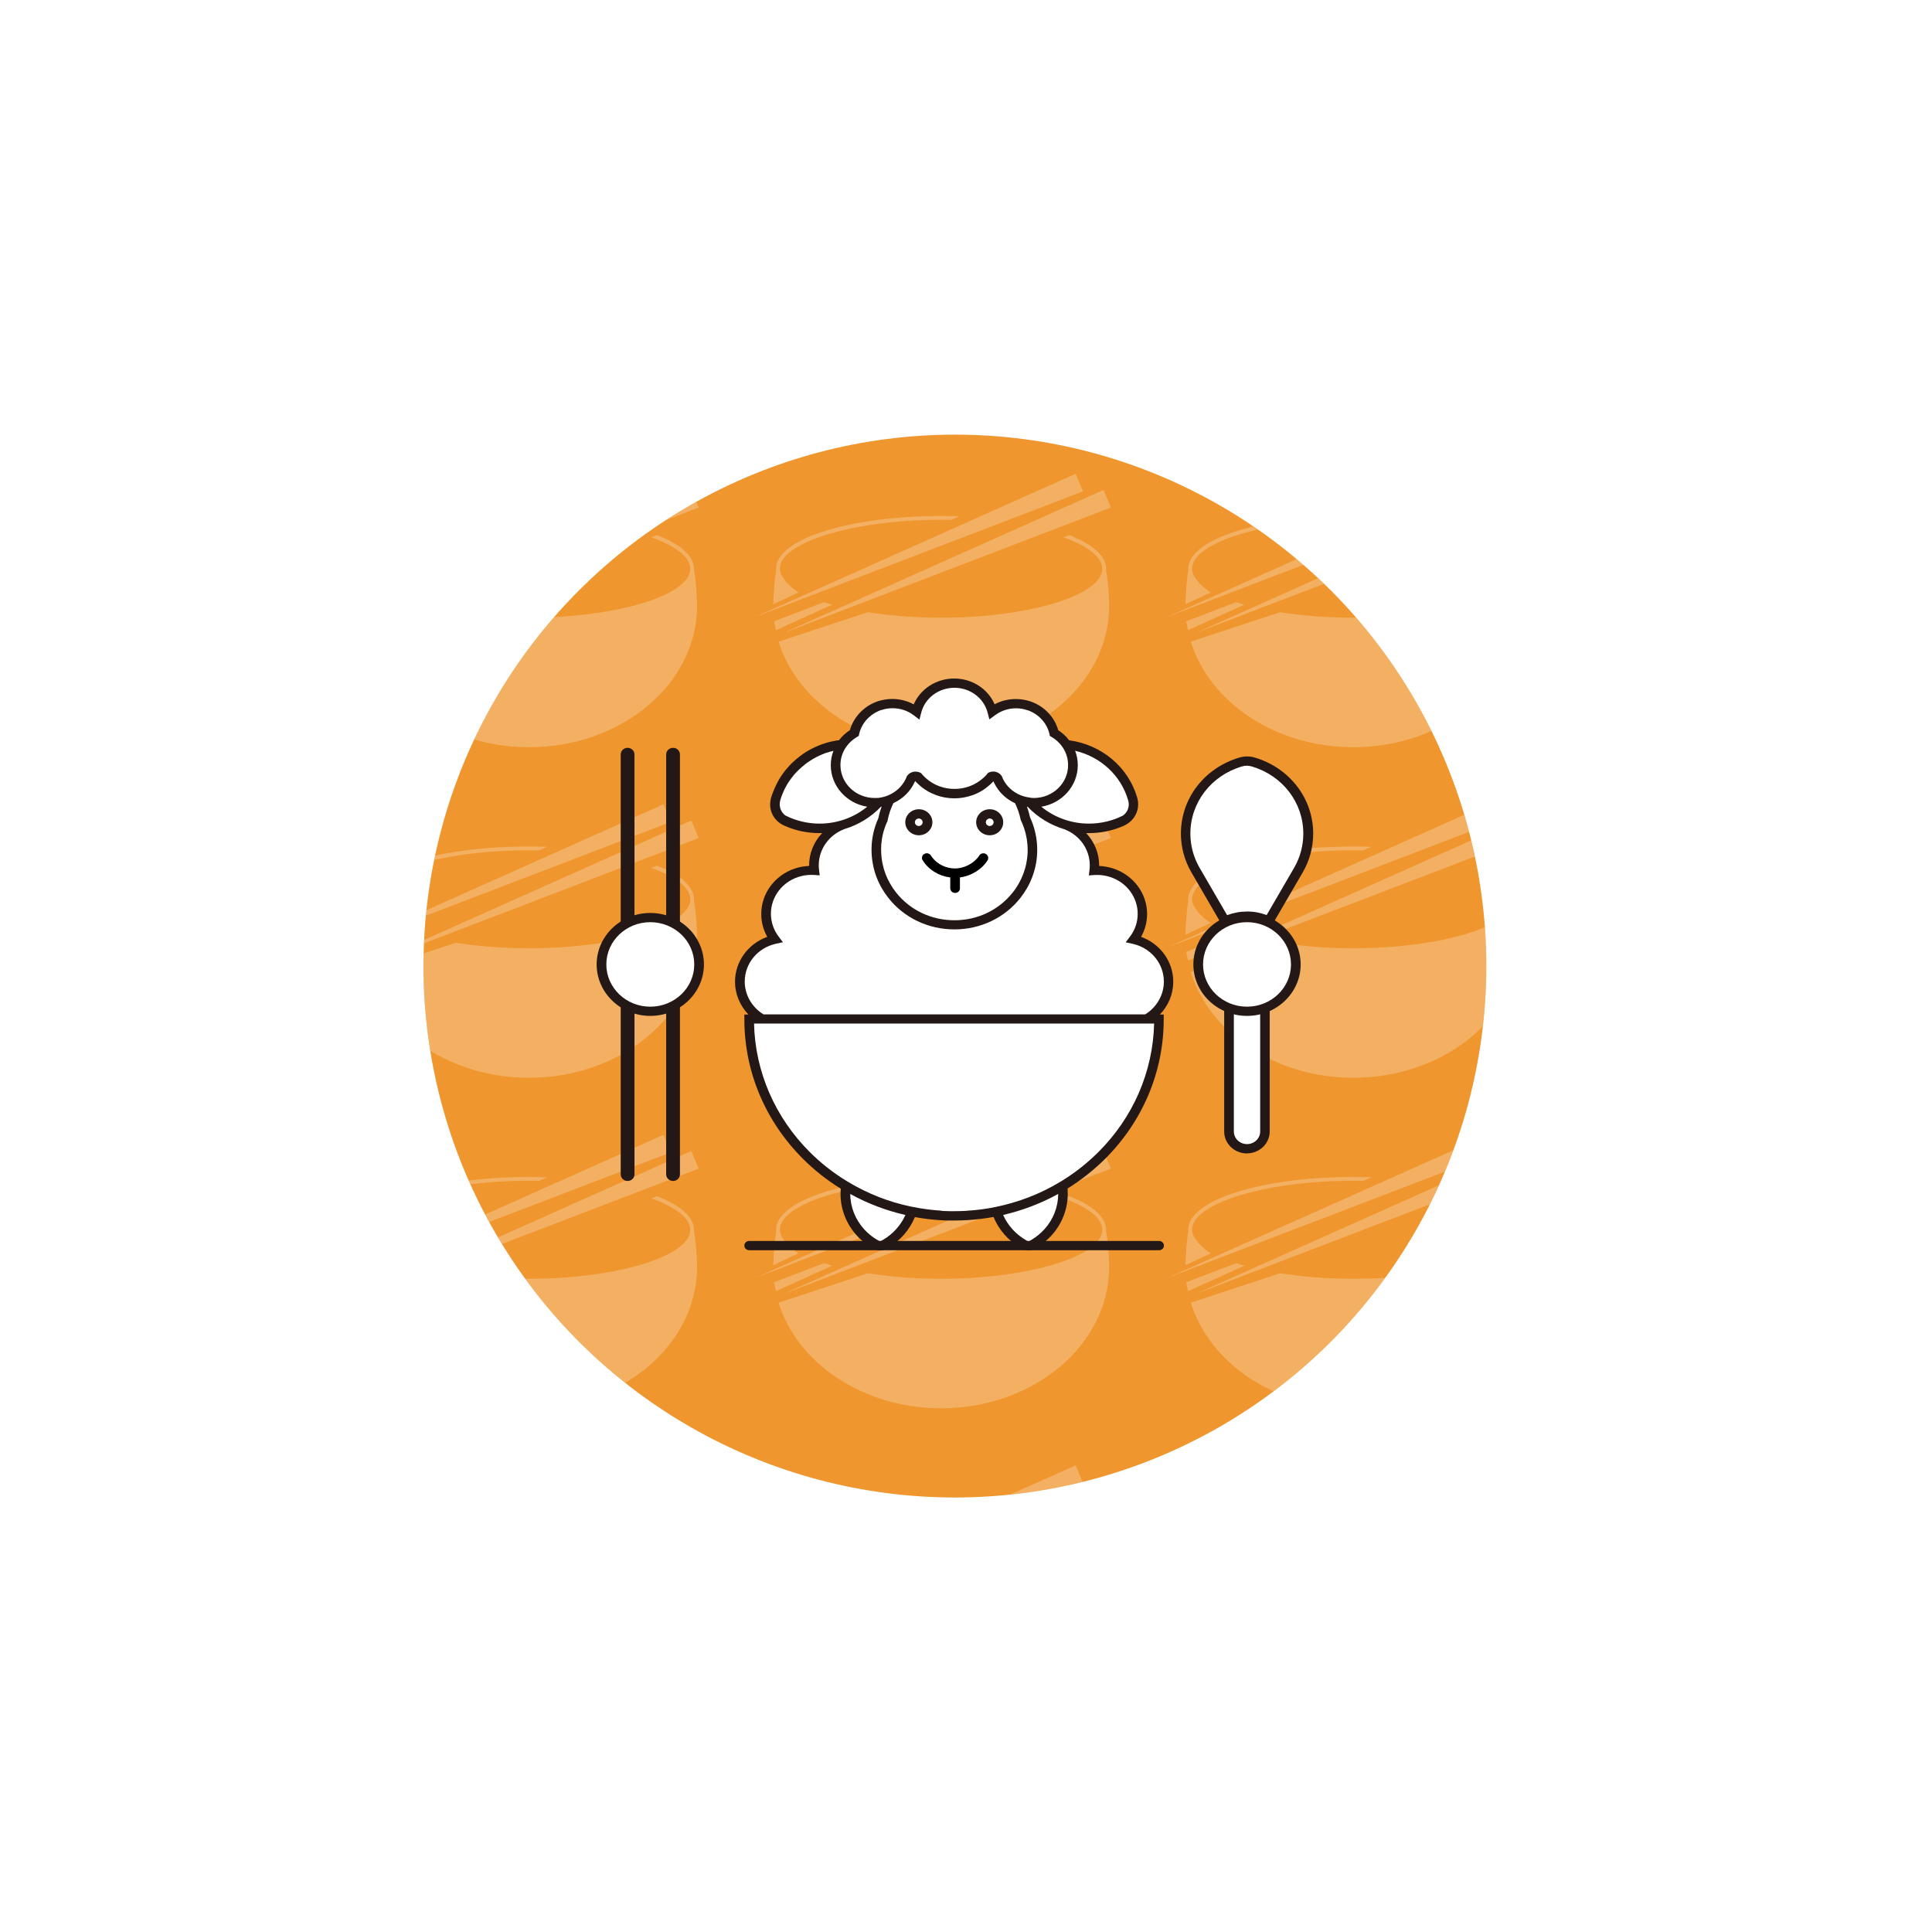 <?xml version="1.0" encoding="UTF-8"?>
<svg id="_圖層_1" data-name="圖層_1" xmlns="http://www.w3.org/2000/svg" xmlns:xlink="http://www.w3.org/1999/xlink" version="1.1" viewBox="0 0 283.46 283.46">
  <!-- Generator: Adobe Illustrator 29.8.1, SVG Export Plug-In . SVG Version: 2.1.1 Build 2)  -->
  <defs>
    <style>
      .st0 {
        fill: none;
      }

      .st1 {
        fill: #ef962e;
      }

      .st2 {
        fill: #231815;
      }

      .st3 {
        clip-path: url(#clippath-1);
      }

      .st4 {
        fill: #fff;
      }

      .st5 {
        opacity: .25;
      }

      .st6 {
        clip-path: url(#clippath);
      }
    </style>
    <clipPath id="clippath">
      <circle class="st0" cx="140.1" cy="141.74" r="77.97"/>
    </clipPath>
    <clipPath id="clippath-1">
      <rect class="st0" x="-130.99" y="21.02" width="541.18" height="240.95"/>
    </clipPath>
  </defs>
  <g class="st6">
    <rect class="st1" x="-139.6" y="-266.25" width="562.9" height="816.11"/>
    <g class="st5">
      <g class="st3">
        <g>
          <g id="SVGRepo_iconCarrier">
            <g id="b193_chinese_bowl">
              <path class="st4" d="M-120.96,39.84l-7.34,2.81c.07.55.17.77.29,1.3l8.24-3.73c-.22-.06-.98-.31-1.19-.37Z"/>
              <path class="st4" d="M-79.59,34.96c0-1.9-2.02-3.61-5.43-4.94l-.84.32c3.54,1.26,5.72,2.88,5.72,4.62,0,3.89-10.83,7.18-23.65,7.18-3.84,0-7.51-.3-10.75-.81l-13.1,4.32c2.77,8.91,12.41,15.49,23.85,15.49,13.59,0,24.65-9.3,24.65-20.73,0-1.34-.15-3.77-.45-5.2,0-.09.01-.17.01-.25Z"/>
              <path class="st4" d="M-124.72,38.42c-1.48-.93-2.73-2.38-2.73-3.46,0-3.89,10.83-7.19,23.66-7.19.5,0,.99,0,1.48.02l1.19-.53c-.88-.03-1.77-.04-2.67-.04-13.58,0-24.22,3.4-24.22,7.75,0,.11,0,.17.03.2-.24,1.13-.39,3.62-.44,4.99l3.71-1.73Z"/>
              <polygon class="st4" points="-84.06 21.02 -130.99 41.99 -82.98 23.61 -84.06 21.02"/>
              <polygon class="st4" points="-78.89 25.98 -79.96 23.39 -126.9 44.37 -78.89 25.98"/>
            </g>
          </g>
          <g id="SVGRepo_iconCarrier1" data-name="SVGRepo_iconCarrier">
            <g id="b193_chinese_bowl1" data-name="b193_chinese_bowl">
              <path class="st4" d="M-60.49,39.84l-7.34,2.81c.07.55.17.77.29,1.3l8.24-3.73c-.22-.06-.98-.31-1.19-.37Z"/>
              <path class="st4" d="M-19.12,34.96c0-1.9-2.02-3.61-5.43-4.94l-.84.32c3.54,1.26,5.72,2.88,5.72,4.62,0,3.89-10.83,7.18-23.65,7.18-3.85,0-7.51-.3-10.75-.81l-13.1,4.32c2.77,8.91,12.41,15.49,23.85,15.49,13.59,0,24.65-9.3,24.65-20.73,0-1.34-.15-3.77-.45-5.2,0-.09.01-.17.01-.25Z"/>
              <path class="st4" d="M-64.25,38.42c-1.48-.93-2.73-2.38-2.73-3.46,0-3.89,10.83-7.19,23.66-7.19.5,0,.99,0,1.48.02l1.19-.53c-.88-.03-1.77-.04-2.67-.04-13.58,0-24.22,3.4-24.22,7.75,0,.11,0,.17.03.2-.24,1.13-.39,3.62-.44,4.99l3.71-1.73Z"/>
              <polygon class="st4" points="-23.59 21.02 -70.52 41.99 -22.52 23.61 -23.59 21.02"/>
              <polygon class="st4" points="-18.42 25.98 -19.5 23.39 -66.43 44.37 -18.42 25.98"/>
            </g>
          </g>
          <g id="SVGRepo_iconCarrier2" data-name="SVGRepo_iconCarrier">
            <g id="b193_chinese_bowl2" data-name="b193_chinese_bowl">
              <path class="st4" d="M-.03,39.84l-7.34,2.81c.07.55.17.77.29,1.3l8.24-3.73c-.22-.06-.98-.31-1.19-.37Z"/>
              <path class="st4" d="M41.35,34.96c0-1.9-2.02-3.61-5.43-4.94l-.84.32c3.54,1.26,5.72,2.88,5.72,4.62,0,3.89-10.83,7.18-23.65,7.18-3.84,0-7.51-.3-10.75-.81l-13.1,4.32c2.77,8.91,12.41,15.49,23.85,15.49,13.59,0,24.65-9.3,24.65-20.73,0-1.34-.15-3.77-.45-5.2,0-.09.01-.17.01-.25Z"/>
              <path class="st4" d="M-3.78,38.42c-1.48-.93-2.73-2.38-2.73-3.46,0-3.89,10.83-7.19,23.66-7.19.5,0,.99,0,1.48.02l1.19-.53c-.88-.03-1.77-.04-2.67-.04-13.58,0-24.22,3.4-24.22,7.75,0,.11,0,.17.03.2-.24,1.13-.39,3.62-.44,4.99l3.71-1.73Z"/>
              <polygon class="st4" points="36.88 21.02 -10.05 41.99 37.95 23.61 36.88 21.02"/>
              <polygon class="st4" points="42.05 25.98 40.97 23.39 -5.96 44.37 42.05 25.98"/>
            </g>
          </g>
          <g id="SVGRepo_iconCarrier3" data-name="SVGRepo_iconCarrier">
            <g id="b193_chinese_bowl3" data-name="b193_chinese_bowl">
              <path class="st4" d="M60.44,39.84l-7.34,2.81c.07.55.17.77.29,1.3l8.24-3.73c-.22-.06-.98-.31-1.19-.37Z"/>
              <path class="st4" d="M101.82,34.96c0-1.9-2.02-3.61-5.43-4.94l-.84.32c3.54,1.26,5.72,2.88,5.72,4.62,0,3.89-10.83,7.18-23.65,7.18-3.84,0-7.51-.3-10.75-.81l-13.1,4.32c2.77,8.91,12.41,15.49,23.85,15.49,13.59,0,24.65-9.3,24.65-20.73,0-1.34-.15-3.77-.45-5.2,0-.09.01-.17.01-.25Z"/>
              <path class="st4" d="M56.68,38.42c-1.48-.93-2.73-2.38-2.73-3.46,0-3.89,10.83-7.19,23.66-7.19.5,0,.99,0,1.48.02l1.19-.53c-.88-.03-1.77-.04-2.67-.04-13.58,0-24.22,3.4-24.22,7.75,0,.11,0,.17.03.2-.24,1.13-.39,3.62-.44,4.99l3.71-1.73Z"/>
              <polygon class="st4" points="97.35 21.02 50.42 41.99 98.42 23.61 97.35 21.02"/>
              <polygon class="st4" points="102.51 25.98 101.44 23.39 54.51 44.37 102.51 25.98"/>
            </g>
          </g>
          <g id="SVGRepo_iconCarrier4" data-name="SVGRepo_iconCarrier">
            <g id="b193_chinese_bowl4" data-name="b193_chinese_bowl">
              <path class="st4" d="M120.91,39.84l-7.34,2.81c.07.55.17.77.29,1.3l8.24-3.73c-.22-.06-.98-.31-1.19-.37Z"/>
              <path class="st4" d="M162.29,34.96c0-1.9-2.02-3.61-5.43-4.94l-.84.32c3.54,1.26,5.71,2.88,5.71,4.62,0,3.89-10.83,7.18-23.65,7.18-3.85,0-7.51-.3-10.75-.81l-13.1,4.32c2.77,8.91,12.41,15.49,23.85,15.49,13.59,0,24.65-9.3,24.65-20.73,0-1.34-.15-3.77-.45-5.2,0-.09.01-.17.01-.25Z"/>
              <path class="st4" d="M117.15,38.42c-1.48-.93-2.73-2.38-2.73-3.46,0-3.89,10.83-7.19,23.66-7.19.5,0,.99,0,1.48.02l1.19-.53c-.88-.03-1.77-.04-2.67-.04-13.58,0-24.22,3.4-24.22,7.75,0,.11,0,.17.03.2-.24,1.13-.39,3.62-.44,4.99l3.71-1.73Z"/>
              <polygon class="st4" points="157.82 21.02 110.88 41.99 158.89 23.61 157.82 21.02"/>
              <polygon class="st4" points="162.98 25.98 161.91 23.39 114.97 44.37 162.98 25.98"/>
            </g>
          </g>
          <g id="SVGRepo_iconCarrier5" data-name="SVGRepo_iconCarrier">
            <g id="b193_chinese_bowl5" data-name="b193_chinese_bowl">
              <path class="st4" d="M181.38,39.84l-7.34,2.81c.07.55.17.77.29,1.3l8.24-3.73c-.22-.06-.98-.31-1.19-.37Z"/>
              <path class="st4" d="M222.76,34.96c0-1.9-2.02-3.61-5.43-4.94l-.84.32c3.54,1.26,5.72,2.88,5.72,4.62,0,3.89-10.83,7.18-23.65,7.18-3.84,0-7.51-.3-10.75-.81l-13.1,4.32c2.77,8.91,12.41,15.49,23.85,15.49,13.59,0,24.65-9.3,24.65-20.73,0-1.34-.15-3.77-.45-5.2,0-.09.01-.17.01-.25Z"/>
              <path class="st4" d="M177.62,38.42c-1.48-.93-2.73-2.38-2.73-3.46,0-3.89,10.83-7.19,23.66-7.19.5,0,.99,0,1.48.02l1.19-.53c-.88-.03-1.76-.04-2.67-.04-13.58,0-24.22,3.4-24.22,7.75,0,.11,0,.17.03.2-.24,1.13-.39,3.62-.44,4.99l3.71-1.73Z"/>
              <polygon class="st4" points="218.29 21.02 171.35 41.99 219.36 23.61 218.29 21.02"/>
              <polygon class="st4" points="223.45 25.98 222.38 23.39 175.44 44.37 223.45 25.98"/>
            </g>
          </g>
          <g id="SVGRepo_iconCarrier6" data-name="SVGRepo_iconCarrier">
            <g id="b193_chinese_bowl6" data-name="b193_chinese_bowl">
              <path class="st4" d="M241.85,39.84l-7.34,2.81c.07.55.17.77.29,1.3l8.24-3.73c-.22-.06-.98-.31-1.19-.37Z"/>
              <path class="st4" d="M283.22,34.96c0-1.9-2.02-3.61-5.43-4.94l-.84.32c3.54,1.26,5.72,2.88,5.72,4.62,0,3.89-10.83,7.18-23.65,7.18-3.85,0-7.51-.3-10.75-.81l-13.1,4.32c2.77,8.91,12.41,15.49,23.85,15.49,13.59,0,24.65-9.3,24.65-20.73,0-1.34-.15-3.77-.45-5.2,0-.09.01-.17.01-.25Z"/>
              <path class="st4" d="M238.09,38.42c-1.48-.93-2.73-2.38-2.73-3.46,0-3.89,10.83-7.19,23.66-7.19.5,0,.99,0,1.48.02l1.19-.53c-.88-.03-1.77-.04-2.67-.04-13.58,0-24.22,3.4-24.22,7.75,0,.11,0,.17.03.2-.24,1.13-.39,3.62-.44,4.99l3.71-1.73Z"/>
              <polygon class="st4" points="278.75 21.02 231.82 41.99 279.83 23.61 278.75 21.02"/>
              <polygon class="st4" points="283.92 25.98 282.84 23.39 235.91 44.37 283.92 25.98"/>
            </g>
          </g>
          <g id="SVGRepo_iconCarrier7" data-name="SVGRepo_iconCarrier">
            <g id="b193_chinese_bowl7" data-name="b193_chinese_bowl">
              <path class="st4" d="M302.32,39.84l-7.34,2.81c.07.55.17.77.29,1.3l8.24-3.73c-.22-.06-.98-.31-1.19-.37Z"/>
              <path class="st4" d="M343.69,34.96c0-1.9-2.02-3.61-5.43-4.94l-.84.32c3.54,1.26,5.72,2.88,5.72,4.62,0,3.89-10.83,7.18-23.65,7.18-3.85,0-7.51-.3-10.75-.81l-13.1,4.32c2.77,8.91,12.41,15.49,23.85,15.49,13.59,0,24.65-9.3,24.65-20.73,0-1.34-.15-3.77-.45-5.2,0-.09.01-.17.01-.25Z"/>
              <path class="st4" d="M298.56,38.42c-1.48-.93-2.73-2.38-2.73-3.46,0-3.89,10.83-7.19,23.66-7.19.5,0,.99,0,1.48.02l1.19-.53c-.88-.03-1.77-.04-2.67-.04-13.58,0-24.22,3.4-24.22,7.75,0,.11,0,.17.03.2-.24,1.13-.39,3.62-.44,4.99l3.71-1.73Z"/>
              <polygon class="st4" points="339.22 21.02 292.29 41.99 340.29 23.61 339.22 21.02"/>
              <polygon class="st4" points="344.39 25.98 343.31 23.39 296.38 44.37 344.39 25.98"/>
            </g>
          </g>
          <g id="SVGRepo_iconCarrier8" data-name="SVGRepo_iconCarrier">
            <g id="b193_chinese_bowl8" data-name="b193_chinese_bowl">
              <path class="st4" d="M362.78,39.84l-7.34,2.81c.07.55.17.77.29,1.3l8.24-3.73c-.22-.06-.98-.31-1.19-.37Z"/>
              <path class="st4" d="M404.16,34.96c0-1.9-2.02-3.61-5.43-4.94l-.84.32c3.54,1.26,5.72,2.88,5.72,4.62,0,3.89-10.83,7.18-23.65,7.18-3.85,0-7.51-.3-10.75-.81l-13.1,4.32c2.77,8.91,12.41,15.49,23.85,15.49,13.59,0,24.65-9.3,24.65-20.73,0-1.34-.15-3.77-.45-5.2,0-.09.01-.17.01-.25Z"/>
              <path class="st4" d="M359.02,38.42c-1.48-.93-2.73-2.38-2.73-3.46,0-3.89,10.83-7.19,23.66-7.19.5,0,.99,0,1.48.02l1.19-.53c-.88-.03-1.77-.04-2.67-.04-13.58,0-24.22,3.4-24.22,7.75,0,.11,0,.17.03.2-.24,1.13-.39,3.62-.44,4.99l3.71-1.73Z"/>
              <polygon class="st4" points="399.69 21.02 352.76 41.99 400.76 23.61 399.69 21.02"/>
              <polygon class="st4" points="404.85 25.98 403.78 23.39 356.85 44.37 404.85 25.98"/>
            </g>
          </g>
          <g id="SVGRepo_iconCarrier9" data-name="SVGRepo_iconCarrier">
            <g id="b193_chinese_bowl9" data-name="b193_chinese_bowl">
              <path class="st4" d="M-120.96,88.34l-7.34,2.81c.07.55.17.77.29,1.3l8.24-3.73c-.22-.06-.98-.31-1.19-.37Z"/>
              <path class="st4" d="M-79.59,83.45c0-1.9-2.02-3.61-5.43-4.94l-.84.32c3.54,1.26,5.72,2.88,5.72,4.62,0,3.89-10.83,7.18-23.65,7.18-3.84,0-7.51-.3-10.75-.81l-13.1,4.32c2.77,8.91,12.41,15.49,23.85,15.49,13.59,0,24.65-9.3,24.65-20.73,0-1.34-.15-3.77-.45-5.2,0-.09.01-.17.01-.25Z"/>
              <path class="st4" d="M-124.72,86.91c-1.48-.93-2.73-2.38-2.73-3.46,0-3.89,10.83-7.19,23.66-7.19.5,0,.99,0,1.48.02l1.19-.53c-.88-.03-1.77-.04-2.67-.04-13.58,0-24.22,3.4-24.22,7.75,0,.11,0,.17.03.2-.24,1.13-.39,3.62-.44,4.99l3.71-1.73Z"/>
              <polygon class="st4" points="-84.06 69.51 -130.99 90.48 -82.98 72.1 -84.06 69.51"/>
              <polygon class="st4" points="-78.89 74.47 -79.96 71.88 -126.9 92.86 -78.89 74.47"/>
            </g>
          </g>
          <g id="SVGRepo_iconCarrier10" data-name="SVGRepo_iconCarrier">
            <g id="b193_chinese_bowl10" data-name="b193_chinese_bowl">
              <path class="st4" d="M-60.49,88.34l-7.34,2.81c.07.55.17.77.29,1.3l8.24-3.73c-.22-.06-.98-.31-1.19-.37Z"/>
              <path class="st4" d="M-19.12,83.45c0-1.9-2.02-3.61-5.43-4.94l-.84.32c3.54,1.26,5.72,2.88,5.72,4.62,0,3.89-10.83,7.18-23.65,7.18-3.85,0-7.51-.3-10.75-.81l-13.1,4.32c2.77,8.91,12.41,15.49,23.85,15.49,13.59,0,24.65-9.3,24.65-20.73,0-1.34-.15-3.77-.45-5.2,0-.09.01-.17.01-.25Z"/>
              <path class="st4" d="M-64.25,86.91c-1.48-.93-2.73-2.38-2.73-3.46,0-3.89,10.83-7.19,23.66-7.19.5,0,.99,0,1.48.02l1.19-.53c-.88-.03-1.77-.04-2.67-.04-13.58,0-24.22,3.4-24.22,7.75,0,.11,0,.17.03.2-.24,1.13-.39,3.62-.44,4.99l3.71-1.73Z"/>
              <polygon class="st4" points="-23.59 69.51 -70.52 90.48 -22.52 72.1 -23.59 69.51"/>
              <polygon class="st4" points="-18.42 74.47 -19.5 71.88 -66.43 92.86 -18.42 74.47"/>
            </g>
          </g>
          <g id="SVGRepo_iconCarrier11" data-name="SVGRepo_iconCarrier">
            <g id="b193_chinese_bowl11" data-name="b193_chinese_bowl">
              <path class="st4" d="M-.03,88.34l-7.34,2.81c.07.55.17.77.29,1.3l8.24-3.73c-.22-.06-.98-.31-1.19-.37Z"/>
              <path class="st4" d="M41.35,83.45c0-1.9-2.02-3.61-5.43-4.94l-.84.32c3.54,1.26,5.72,2.88,5.72,4.62,0,3.89-10.83,7.18-23.65,7.18-3.84,0-7.51-.3-10.75-.81l-13.1,4.32c2.77,8.91,12.41,15.49,23.85,15.49,13.59,0,24.65-9.3,24.65-20.73,0-1.34-.15-3.77-.45-5.2,0-.09.01-.17.01-.25Z"/>
              <path class="st4" d="M-3.78,86.91c-1.48-.93-2.73-2.38-2.73-3.46,0-3.89,10.83-7.19,23.66-7.19.5,0,.99,0,1.48.02l1.19-.53c-.88-.03-1.77-.04-2.67-.04-13.58,0-24.22,3.4-24.22,7.75,0,.11,0,.17.03.2-.24,1.13-.39,3.62-.44,4.99l3.71-1.73Z"/>
              <polygon class="st4" points="36.88 69.51 -10.05 90.48 37.95 72.1 36.88 69.51"/>
              <polygon class="st4" points="42.05 74.47 40.97 71.88 -5.96 92.86 42.05 74.47"/>
            </g>
          </g>
          <g id="SVGRepo_iconCarrier12" data-name="SVGRepo_iconCarrier">
            <g id="b193_chinese_bowl12" data-name="b193_chinese_bowl">
              <path class="st4" d="M60.44,88.34l-7.34,2.81c.07.55.17.77.29,1.3l8.24-3.73c-.22-.06-.98-.31-1.19-.37Z"/>
              <path class="st4" d="M101.82,83.45c0-1.9-2.02-3.61-5.43-4.94l-.84.32c3.54,1.26,5.72,2.88,5.72,4.62,0,3.89-10.83,7.18-23.65,7.18-3.84,0-7.51-.3-10.75-.81l-13.1,4.32c2.77,8.91,12.41,15.49,23.85,15.49,13.59,0,24.65-9.3,24.65-20.73,0-1.34-.15-3.77-.45-5.2,0-.09.01-.17.01-.25Z"/>
              <path class="st4" d="M56.68,86.91c-1.48-.93-2.73-2.38-2.73-3.46,0-3.89,10.83-7.19,23.66-7.19.5,0,.99,0,1.48.02l1.19-.53c-.88-.03-1.77-.04-2.67-.04-13.58,0-24.22,3.4-24.22,7.75,0,.11,0,.17.03.2-.24,1.13-.39,3.62-.44,4.99l3.71-1.73Z"/>
              <polygon class="st4" points="97.35 69.51 50.42 90.48 98.42 72.1 97.35 69.51"/>
              <polygon class="st4" points="102.51 74.47 101.44 71.88 54.51 92.86 102.51 74.47"/>
            </g>
          </g>
          <g id="SVGRepo_iconCarrier13" data-name="SVGRepo_iconCarrier">
            <g id="b193_chinese_bowl13" data-name="b193_chinese_bowl">
              <path class="st4" d="M120.91,88.34l-7.34,2.81c.07.55.17.77.29,1.3l8.24-3.73c-.22-.06-.98-.31-1.19-.37Z"/>
              <path class="st4" d="M162.29,83.45c0-1.9-2.02-3.61-5.43-4.94l-.84.32c3.54,1.26,5.71,2.88,5.71,4.62,0,3.89-10.83,7.18-23.65,7.18-3.85,0-7.51-.3-10.75-.81l-13.1,4.32c2.77,8.91,12.41,15.49,23.85,15.49,13.59,0,24.65-9.3,24.65-20.73,0-1.34-.15-3.77-.45-5.2,0-.09.01-.17.01-.25Z"/>
              <path class="st4" d="M117.15,86.91c-1.48-.93-2.73-2.38-2.73-3.46,0-3.89,10.83-7.19,23.66-7.19.5,0,.99,0,1.48.02l1.19-.53c-.88-.03-1.77-.04-2.67-.04-13.58,0-24.22,3.4-24.22,7.75,0,.11,0,.17.03.2-.24,1.13-.39,3.62-.44,4.99l3.71-1.73Z"/>
              <polygon class="st4" points="157.82 69.51 110.88 90.48 158.89 72.1 157.82 69.51"/>
              <polygon class="st4" points="162.98 74.47 161.91 71.88 114.97 92.86 162.98 74.47"/>
            </g>
          </g>
          <g id="SVGRepo_iconCarrier14" data-name="SVGRepo_iconCarrier">
            <g id="b193_chinese_bowl14" data-name="b193_chinese_bowl">
              <path class="st4" d="M181.38,88.34l-7.34,2.81c.07.55.17.77.29,1.3l8.24-3.73c-.22-.06-.98-.31-1.19-.37Z"/>
              <path class="st4" d="M222.76,83.45c0-1.9-2.02-3.61-5.43-4.94l-.84.32c3.54,1.26,5.72,2.88,5.72,4.62,0,3.89-10.83,7.18-23.65,7.18-3.84,0-7.51-.3-10.75-.81l-13.1,4.32c2.77,8.91,12.41,15.49,23.85,15.49,13.59,0,24.65-9.3,24.65-20.73,0-1.34-.15-3.77-.45-5.2,0-.09.01-.17.01-.25Z"/>
              <path class="st4" d="M177.62,86.91c-1.48-.93-2.73-2.38-2.73-3.46,0-3.89,10.83-7.19,23.66-7.19.5,0,.99,0,1.48.02l1.19-.53c-.88-.03-1.76-.04-2.67-.04-13.58,0-24.22,3.4-24.22,7.75,0,.11,0,.17.03.2-.24,1.13-.39,3.62-.44,4.99l3.71-1.73Z"/>
              <polygon class="st4" points="218.29 69.51 171.35 90.48 219.36 72.1 218.29 69.51"/>
              <polygon class="st4" points="223.45 74.47 222.38 71.88 175.44 92.86 223.45 74.47"/>
            </g>
          </g>
          <g id="SVGRepo_iconCarrier15" data-name="SVGRepo_iconCarrier">
            <g id="b193_chinese_bowl15" data-name="b193_chinese_bowl">
              <path class="st4" d="M241.85,88.34l-7.34,2.81c.07.55.17.77.29,1.3l8.24-3.73c-.22-.06-.98-.31-1.19-.37Z"/>
              <path class="st4" d="M283.22,83.45c0-1.9-2.02-3.61-5.43-4.94l-.84.32c3.54,1.26,5.72,2.88,5.72,4.62,0,3.89-10.83,7.18-23.65,7.18-3.85,0-7.51-.3-10.75-.81l-13.1,4.32c2.77,8.91,12.41,15.49,23.85,15.49,13.59,0,24.65-9.3,24.65-20.73,0-1.34-.15-3.77-.45-5.2,0-.09.01-.17.01-.25Z"/>
              <path class="st4" d="M238.09,86.91c-1.48-.93-2.73-2.38-2.73-3.46,0-3.89,10.83-7.19,23.66-7.19.5,0,.99,0,1.48.02l1.19-.53c-.88-.03-1.77-.04-2.67-.04-13.58,0-24.22,3.4-24.22,7.75,0,.11,0,.17.03.2-.24,1.13-.39,3.62-.44,4.99l3.71-1.73Z"/>
              <polygon class="st4" points="278.75 69.51 231.82 90.48 279.83 72.1 278.75 69.51"/>
              <polygon class="st4" points="283.92 74.47 282.84 71.88 235.91 92.86 283.92 74.47"/>
            </g>
          </g>
          <g id="SVGRepo_iconCarrier16" data-name="SVGRepo_iconCarrier">
            <g id="b193_chinese_bowl16" data-name="b193_chinese_bowl">
              <path class="st4" d="M302.32,88.34l-7.34,2.81c.07.55.17.77.29,1.3l8.24-3.73c-.22-.06-.98-.31-1.19-.37Z"/>
              <path class="st4" d="M343.69,83.45c0-1.9-2.02-3.61-5.43-4.94l-.84.32c3.54,1.26,5.72,2.88,5.72,4.62,0,3.89-10.83,7.18-23.65,7.18-3.85,0-7.51-.3-10.75-.81l-13.1,4.32c2.77,8.91,12.41,15.49,23.85,15.49,13.59,0,24.65-9.3,24.65-20.73,0-1.34-.15-3.77-.45-5.2,0-.09.01-.17.01-.25Z"/>
              <path class="st4" d="M298.56,86.91c-1.48-.93-2.73-2.38-2.73-3.46,0-3.89,10.83-7.19,23.66-7.19.5,0,.99,0,1.48.02l1.19-.53c-.88-.03-1.77-.04-2.67-.04-13.58,0-24.22,3.4-24.22,7.75,0,.11,0,.17.03.2-.24,1.13-.39,3.62-.44,4.99l3.71-1.73Z"/>
              <polygon class="st4" points="339.22 69.51 292.29 90.48 340.29 72.1 339.22 69.51"/>
              <polygon class="st4" points="344.39 74.47 343.31 71.88 296.38 92.86 344.39 74.47"/>
            </g>
          </g>
          <g id="SVGRepo_iconCarrier17" data-name="SVGRepo_iconCarrier">
            <g id="b193_chinese_bowl17" data-name="b193_chinese_bowl">
              <path class="st4" d="M362.78,88.34l-7.34,2.81c.07.55.17.77.29,1.3l8.24-3.73c-.22-.06-.98-.31-1.19-.37Z"/>
              <path class="st4" d="M404.16,83.45c0-1.9-2.02-3.61-5.43-4.94l-.84.32c3.54,1.26,5.72,2.88,5.72,4.62,0,3.89-10.83,7.18-23.65,7.18-3.85,0-7.51-.3-10.75-.81l-13.1,4.32c2.77,8.91,12.41,15.49,23.85,15.49,13.59,0,24.65-9.3,24.65-20.73,0-1.34-.15-3.77-.45-5.2,0-.09.01-.17.01-.25Z"/>
              <path class="st4" d="M359.02,86.91c-1.48-.93-2.73-2.38-2.73-3.46,0-3.89,10.83-7.19,23.66-7.19.5,0,.99,0,1.48.02l1.19-.53c-.88-.03-1.77-.04-2.67-.04-13.58,0-24.22,3.4-24.22,7.75,0,.11,0,.17.03.2-.24,1.13-.39,3.62-.44,4.99l3.71-1.73Z"/>
              <polygon class="st4" points="399.69 69.51 352.76 90.48 400.76 72.1 399.69 69.51"/>
              <polygon class="st4" points="404.85 74.47 403.78 71.88 356.85 92.86 404.85 74.47"/>
            </g>
          </g>
          <g id="SVGRepo_iconCarrier18" data-name="SVGRepo_iconCarrier">
            <g id="b193_chinese_bowl18" data-name="b193_chinese_bowl">
              <path class="st4" d="M-120.96,136.83l-7.34,2.81c.07.55.17.77.29,1.3l8.24-3.73c-.22-.06-.98-.31-1.19-.37Z"/>
              <path class="st4" d="M-79.59,131.95c0-1.9-2.02-3.61-5.43-4.94l-.84.32c3.54,1.26,5.72,2.88,5.72,4.62,0,3.89-10.83,7.18-23.65,7.18-3.84,0-7.51-.3-10.75-.81l-13.1,4.32c2.77,8.91,12.41,15.49,23.85,15.49,13.59,0,24.65-9.3,24.65-20.73,0-1.34-.15-3.77-.45-5.2,0-.09.01-.17.01-.25Z"/>
              <path class="st4" d="M-124.72,135.4c-1.48-.93-2.73-2.38-2.73-3.46,0-3.89,10.83-7.19,23.66-7.19.5,0,.99,0,1.48.02l1.19-.53c-.88-.03-1.77-.04-2.67-.04-13.58,0-24.22,3.4-24.22,7.75,0,.11,0,.17.03.2-.24,1.13-.39,3.62-.44,4.99l3.71-1.73Z"/>
              <polygon class="st4" points="-84.06 118 -130.99 138.97 -82.98 120.59 -84.06 118"/>
              <polygon class="st4" points="-78.89 122.96 -79.96 120.38 -126.9 141.35 -78.89 122.96"/>
            </g>
          </g>
          <g id="SVGRepo_iconCarrier19" data-name="SVGRepo_iconCarrier">
            <g id="b193_chinese_bowl19" data-name="b193_chinese_bowl">
              <path class="st4" d="M-60.49,136.83l-7.34,2.81c.07.55.17.77.29,1.3l8.24-3.73c-.22-.06-.98-.31-1.19-.37Z"/>
              <path class="st4" d="M-19.12,131.95c0-1.9-2.02-3.61-5.43-4.94l-.84.32c3.54,1.26,5.72,2.88,5.72,4.62,0,3.89-10.83,7.18-23.65,7.18-3.85,0-7.51-.3-10.75-.81l-13.1,4.32c2.77,8.91,12.41,15.49,23.85,15.49,13.59,0,24.65-9.3,24.65-20.73,0-1.34-.15-3.77-.45-5.2,0-.09.01-.17.01-.25Z"/>
              <path class="st4" d="M-64.25,135.4c-1.48-.93-2.73-2.38-2.73-3.46,0-3.89,10.83-7.19,23.66-7.19.5,0,.99,0,1.48.02l1.19-.53c-.88-.03-1.77-.04-2.67-.04-13.58,0-24.22,3.4-24.22,7.75,0,.11,0,.17.03.2-.24,1.13-.39,3.62-.44,4.99l3.71-1.73Z"/>
              <polygon class="st4" points="-23.59 118 -70.52 138.97 -22.52 120.59 -23.59 118"/>
              <polygon class="st4" points="-18.42 122.96 -19.5 120.38 -66.43 141.35 -18.42 122.96"/>
            </g>
          </g>
          <g id="SVGRepo_iconCarrier20" data-name="SVGRepo_iconCarrier">
            <g id="b193_chinese_bowl20" data-name="b193_chinese_bowl">
              <path class="st4" d="M-.03,136.83l-7.34,2.81c.07.55.17.77.29,1.3l8.24-3.73c-.22-.06-.98-.31-1.19-.37Z"/>
              <path class="st4" d="M41.35,131.95c0-1.9-2.02-3.61-5.43-4.94l-.84.32c3.54,1.26,5.72,2.88,5.72,4.62,0,3.89-10.83,7.18-23.65,7.18-3.84,0-7.51-.3-10.75-.81l-13.1,4.32c2.77,8.91,12.41,15.49,23.85,15.49,13.59,0,24.65-9.3,24.65-20.73,0-1.34-.15-3.77-.45-5.2,0-.09.01-.17.01-.25Z"/>
              <path class="st4" d="M-3.78,135.4c-1.48-.93-2.73-2.38-2.73-3.46,0-3.89,10.83-7.19,23.66-7.19.5,0,.99,0,1.48.02l1.19-.53c-.88-.03-1.77-.04-2.67-.04-13.58,0-24.22,3.4-24.22,7.75,0,.11,0,.17.03.2-.24,1.13-.39,3.62-.44,4.99l3.71-1.73Z"/>
              <polygon class="st4" points="36.88 118 -10.05 138.97 37.95 120.59 36.88 118"/>
              <polygon class="st4" points="42.05 122.96 40.97 120.38 -5.96 141.35 42.05 122.96"/>
            </g>
          </g>
          <g id="SVGRepo_iconCarrier21" data-name="SVGRepo_iconCarrier">
            <g id="b193_chinese_bowl21" data-name="b193_chinese_bowl">
              <path class="st4" d="M60.44,136.83l-7.34,2.81c.07.55.17.77.29,1.3l8.24-3.73c-.22-.06-.98-.31-1.19-.37Z"/>
              <path class="st4" d="M101.82,131.95c0-1.9-2.02-3.61-5.43-4.94l-.84.32c3.54,1.26,5.72,2.88,5.72,4.62,0,3.89-10.83,7.18-23.65,7.18-3.84,0-7.51-.3-10.75-.81l-13.1,4.32c2.77,8.91,12.41,15.49,23.85,15.49,13.59,0,24.65-9.3,24.65-20.73,0-1.34-.15-3.77-.45-5.2,0-.09.01-.17.01-.25Z"/>
              <path class="st4" d="M56.68,135.4c-1.48-.93-2.73-2.38-2.73-3.46,0-3.89,10.83-7.19,23.66-7.19.5,0,.99,0,1.48.02l1.19-.53c-.88-.03-1.77-.04-2.67-.04-13.58,0-24.22,3.4-24.22,7.75,0,.11,0,.17.03.2-.24,1.13-.39,3.62-.44,4.99l3.71-1.73Z"/>
              <polygon class="st4" points="97.35 118 50.42 138.97 98.42 120.59 97.35 118"/>
              <polygon class="st4" points="102.51 122.96 101.44 120.38 54.51 141.35 102.51 122.96"/>
            </g>
          </g>
          <g id="SVGRepo_iconCarrier22" data-name="SVGRepo_iconCarrier">
            <g id="b193_chinese_bowl22" data-name="b193_chinese_bowl">
              <path class="st4" d="M120.91,136.83l-7.34,2.81c.07.55.17.77.29,1.3l8.24-3.73c-.22-.06-.98-.31-1.19-.37Z"/>
              <path class="st4" d="M162.29,131.95c0-1.9-2.02-3.61-5.43-4.94l-.84.32c3.54,1.26,5.71,2.88,5.71,4.62,0,3.89-10.83,7.18-23.65,7.18-3.85,0-7.51-.3-10.75-.81l-13.1,4.32c2.77,8.91,12.41,15.49,23.85,15.49,13.59,0,24.65-9.3,24.65-20.73,0-1.34-.15-3.77-.45-5.2,0-.09.01-.17.01-.25Z"/>
              <path class="st4" d="M117.15,135.4c-1.48-.93-2.73-2.38-2.73-3.46,0-3.89,10.83-7.19,23.66-7.19.5,0,.99,0,1.48.02l1.19-.53c-.88-.03-1.77-.04-2.67-.04-13.58,0-24.22,3.4-24.22,7.75,0,.11,0,.17.03.2-.24,1.13-.39,3.62-.44,4.99l3.71-1.73Z"/>
              <polygon class="st4" points="157.82 118 110.88 138.97 158.89 120.59 157.82 118"/>
              <polygon class="st4" points="162.98 122.96 161.91 120.38 114.97 141.35 162.98 122.96"/>
            </g>
          </g>
          <g id="SVGRepo_iconCarrier23" data-name="SVGRepo_iconCarrier">
            <g id="b193_chinese_bowl23" data-name="b193_chinese_bowl">
              <path class="st4" d="M181.38,136.83l-7.34,2.81c.07.55.17.77.29,1.3l8.24-3.73c-.22-.06-.98-.31-1.19-.37Z"/>
              <path class="st4" d="M222.76,131.95c0-1.9-2.02-3.61-5.43-4.94l-.84.32c3.54,1.26,5.72,2.88,5.72,4.62,0,3.89-10.83,7.18-23.65,7.18-3.84,0-7.51-.3-10.75-.81l-13.1,4.32c2.77,8.91,12.41,15.49,23.85,15.49,13.59,0,24.65-9.3,24.65-20.73,0-1.34-.15-3.77-.45-5.2,0-.09.01-.17.01-.25Z"/>
              <path class="st4" d="M177.62,135.4c-1.48-.93-2.73-2.38-2.73-3.46,0-3.89,10.83-7.19,23.66-7.19.5,0,.99,0,1.48.02l1.19-.53c-.88-.03-1.76-.04-2.67-.04-13.58,0-24.22,3.4-24.22,7.75,0,.11,0,.17.03.2-.24,1.13-.39,3.62-.44,4.99l3.71-1.73Z"/>
              <polygon class="st4" points="218.29 118 171.35 138.97 219.36 120.59 218.29 118"/>
              <polygon class="st4" points="223.45 122.96 222.38 120.38 175.44 141.35 223.45 122.96"/>
            </g>
          </g>
          <g id="SVGRepo_iconCarrier24" data-name="SVGRepo_iconCarrier">
            <g id="b193_chinese_bowl24" data-name="b193_chinese_bowl">
              <path class="st4" d="M241.85,136.83l-7.34,2.81c.07.55.17.77.29,1.3l8.24-3.73c-.22-.06-.98-.31-1.19-.37Z"/>
              <path class="st4" d="M283.22,131.95c0-1.9-2.02-3.61-5.43-4.94l-.84.32c3.54,1.26,5.72,2.88,5.72,4.62,0,3.89-10.83,7.18-23.65,7.18-3.85,0-7.51-.3-10.75-.81l-13.1,4.32c2.77,8.91,12.41,15.49,23.85,15.49,13.59,0,24.65-9.3,24.65-20.73,0-1.34-.15-3.77-.45-5.2,0-.09.01-.17.01-.25Z"/>
              <path class="st4" d="M238.09,135.4c-1.48-.93-2.73-2.38-2.73-3.46,0-3.89,10.83-7.19,23.66-7.19.5,0,.99,0,1.48.02l1.19-.53c-.88-.03-1.77-.04-2.67-.04-13.58,0-24.22,3.4-24.22,7.75,0,.11,0,.17.03.2-.24,1.13-.39,3.62-.44,4.99l3.71-1.73Z"/>
              <polygon class="st4" points="278.75 118 231.82 138.97 279.83 120.59 278.75 118"/>
              <polygon class="st4" points="283.92 122.96 282.84 120.38 235.91 141.35 283.92 122.96"/>
            </g>
          </g>
          <g id="SVGRepo_iconCarrier25" data-name="SVGRepo_iconCarrier">
            <g id="b193_chinese_bowl25" data-name="b193_chinese_bowl">
              <path class="st4" d="M302.32,136.83l-7.34,2.81c.07.55.17.77.29,1.3l8.24-3.73c-.22-.06-.98-.31-1.19-.37Z"/>
              <path class="st4" d="M343.69,131.95c0-1.9-2.02-3.61-5.43-4.94l-.84.32c3.54,1.26,5.72,2.88,5.72,4.62,0,3.89-10.83,7.18-23.65,7.18-3.85,0-7.51-.3-10.75-.81l-13.1,4.32c2.77,8.91,12.41,15.49,23.85,15.49,13.59,0,24.65-9.3,24.65-20.73,0-1.34-.15-3.77-.45-5.2,0-.09.01-.17.01-.25Z"/>
              <path class="st4" d="M298.56,135.4c-1.48-.93-2.73-2.38-2.73-3.46,0-3.89,10.83-7.19,23.66-7.19.5,0,.99,0,1.48.02l1.19-.53c-.88-.03-1.77-.04-2.67-.04-13.58,0-24.22,3.4-24.22,7.75,0,.11,0,.17.03.2-.24,1.13-.39,3.62-.44,4.99l3.71-1.73Z"/>
              <polygon class="st4" points="339.22 118 292.29 138.97 340.29 120.59 339.22 118"/>
              <polygon class="st4" points="344.39 122.96 343.31 120.38 296.38 141.35 344.39 122.96"/>
            </g>
          </g>
          <g id="SVGRepo_iconCarrier26" data-name="SVGRepo_iconCarrier">
            <g id="b193_chinese_bowl26" data-name="b193_chinese_bowl">
              <path class="st4" d="M362.78,136.83l-7.34,2.81c.07.55.17.77.29,1.3l8.24-3.73c-.22-.06-.98-.31-1.19-.37Z"/>
              <path class="st4" d="M404.16,131.95c0-1.9-2.02-3.61-5.43-4.94l-.84.32c3.54,1.26,5.72,2.88,5.72,4.62,0,3.89-10.83,7.18-23.65,7.18-3.85,0-7.51-.3-10.75-.81l-13.1,4.32c2.77,8.91,12.41,15.49,23.85,15.49,13.59,0,24.65-9.3,24.65-20.73,0-1.34-.15-3.77-.45-5.2,0-.09.01-.17.01-.25Z"/>
              <path class="st4" d="M359.02,135.4c-1.48-.93-2.73-2.38-2.73-3.46,0-3.89,10.83-7.19,23.66-7.19.5,0,.99,0,1.48.02l1.19-.53c-.88-.03-1.77-.04-2.67-.04-13.58,0-24.22,3.4-24.22,7.75,0,.11,0,.17.03.2-.24,1.13-.39,3.62-.44,4.99l3.71-1.73Z"/>
              <polygon class="st4" points="399.69 118 352.76 138.97 400.76 120.59 399.69 118"/>
              <polygon class="st4" points="404.85 122.96 403.78 120.38 356.85 141.35 404.85 122.96"/>
            </g>
          </g>
          <g id="SVGRepo_iconCarrier27" data-name="SVGRepo_iconCarrier">
            <g id="b193_chinese_bowl27" data-name="b193_chinese_bowl">
              <path class="st4" d="M-120.96,185.32l-7.34,2.81c.07.55.17.77.29,1.3l8.24-3.73c-.22-.06-.98-.31-1.19-.37Z"/>
              <path class="st4" d="M-79.59,180.44c0-1.9-2.02-3.61-5.43-4.94l-.84.32c3.54,1.26,5.72,2.88,5.72,4.62,0,3.89-10.83,7.18-23.65,7.18-3.84,0-7.51-.3-10.75-.81l-13.1,4.32c2.77,8.91,12.41,15.49,23.85,15.49,13.59,0,24.65-9.3,24.65-20.73,0-1.34-.15-3.77-.45-5.2,0-.09.01-.17.01-.25Z"/>
              <path class="st4" d="M-124.72,183.89c-1.48-.93-2.73-2.38-2.73-3.46,0-3.89,10.83-7.19,23.66-7.19.5,0,.99,0,1.48.02l1.19-.53c-.88-.03-1.77-.04-2.67-.04-13.58,0-24.22,3.4-24.22,7.75,0,.11,0,.17.03.2-.24,1.13-.39,3.62-.44,4.99l3.71-1.73Z"/>
              <polygon class="st4" points="-84.06 166.5 -130.99 187.46 -82.98 169.08 -84.06 166.5"/>
              <polygon class="st4" points="-78.89 171.46 -79.96 168.87 -126.9 189.84 -78.89 171.46"/>
            </g>
          </g>
          <g id="SVGRepo_iconCarrier28" data-name="SVGRepo_iconCarrier">
            <g id="b193_chinese_bowl28" data-name="b193_chinese_bowl">
              <path class="st4" d="M-60.49,185.32l-7.34,2.81c.07.55.17.77.29,1.3l8.24-3.73c-.22-.06-.98-.31-1.19-.37Z"/>
              <path class="st4" d="M-19.12,180.44c0-1.9-2.02-3.61-5.43-4.94l-.84.32c3.54,1.26,5.72,2.88,5.72,4.62,0,3.89-10.83,7.18-23.65,7.18-3.85,0-7.51-.3-10.75-.81l-13.1,4.32c2.77,8.91,12.41,15.49,23.85,15.49,13.59,0,24.65-9.3,24.65-20.73,0-1.34-.15-3.77-.45-5.2,0-.09.01-.17.01-.25Z"/>
              <path class="st4" d="M-64.25,183.89c-1.48-.93-2.73-2.38-2.73-3.46,0-3.89,10.83-7.19,23.66-7.19.5,0,.99,0,1.48.02l1.19-.53c-.88-.03-1.77-.04-2.67-.04-13.58,0-24.22,3.4-24.22,7.75,0,.11,0,.17.03.2-.24,1.13-.39,3.62-.44,4.99l3.71-1.73Z"/>
              <polygon class="st4" points="-23.59 166.5 -70.52 187.46 -22.52 169.08 -23.59 166.5"/>
              <polygon class="st4" points="-18.42 171.46 -19.5 168.87 -66.43 189.84 -18.42 171.46"/>
            </g>
          </g>
          <g id="SVGRepo_iconCarrier29" data-name="SVGRepo_iconCarrier">
            <g id="b193_chinese_bowl29" data-name="b193_chinese_bowl">
              <path class="st4" d="M-.03,185.32l-7.34,2.81c.07.55.17.77.29,1.3l8.24-3.73c-.22-.06-.98-.31-1.19-.37Z"/>
              <path class="st4" d="M41.35,180.44c0-1.9-2.02-3.61-5.43-4.94l-.84.32c3.54,1.26,5.72,2.88,5.72,4.62,0,3.89-10.83,7.18-23.65,7.18-3.84,0-7.51-.3-10.75-.81l-13.1,4.32c2.77,8.91,12.41,15.49,23.85,15.49,13.59,0,24.65-9.3,24.65-20.73,0-1.34-.15-3.77-.45-5.2,0-.09.01-.17.01-.25Z"/>
              <path class="st4" d="M-3.78,183.89c-1.48-.93-2.73-2.38-2.73-3.46,0-3.89,10.83-7.19,23.66-7.19.5,0,.99,0,1.48.02l1.19-.53c-.88-.03-1.77-.04-2.67-.04-13.58,0-24.22,3.4-24.22,7.75,0,.11,0,.17.03.2-.24,1.13-.39,3.62-.44,4.99l3.71-1.73Z"/>
              <polygon class="st4" points="36.88 166.5 -10.05 187.46 37.95 169.08 36.88 166.5"/>
              <polygon class="st4" points="42.05 171.46 40.97 168.87 -5.96 189.84 42.05 171.46"/>
            </g>
          </g>
          <g id="SVGRepo_iconCarrier30" data-name="SVGRepo_iconCarrier">
            <g id="b193_chinese_bowl30" data-name="b193_chinese_bowl">
              <path class="st4" d="M60.44,185.32l-7.34,2.81c.07.55.17.77.29,1.3l8.24-3.73c-.22-.06-.98-.31-1.19-.37Z"/>
              <path class="st4" d="M101.82,180.44c0-1.9-2.02-3.61-5.43-4.94l-.84.32c3.54,1.26,5.72,2.88,5.72,4.62,0,3.89-10.83,7.18-23.65,7.18-3.84,0-7.51-.3-10.75-.81l-13.1,4.32c2.77,8.91,12.41,15.49,23.85,15.49,13.59,0,24.65-9.3,24.65-20.73,0-1.34-.15-3.77-.45-5.2,0-.09.01-.17.01-.25Z"/>
              <path class="st4" d="M56.68,183.89c-1.48-.93-2.73-2.38-2.73-3.46,0-3.89,10.83-7.19,23.66-7.19.5,0,.99,0,1.48.02l1.19-.53c-.88-.03-1.77-.04-2.67-.04-13.58,0-24.22,3.4-24.22,7.75,0,.11,0,.17.03.2-.24,1.13-.39,3.62-.44,4.99l3.71-1.73Z"/>
              <polygon class="st4" points="97.35 166.5 50.42 187.46 98.42 169.08 97.35 166.5"/>
              <polygon class="st4" points="102.51 171.46 101.44 168.87 54.51 189.84 102.51 171.46"/>
            </g>
          </g>
          <g id="SVGRepo_iconCarrier31" data-name="SVGRepo_iconCarrier">
            <g id="b193_chinese_bowl31" data-name="b193_chinese_bowl">
              <path class="st4" d="M120.91,185.32l-7.34,2.81c.07.55.17.77.29,1.3l8.24-3.73c-.22-.06-.98-.31-1.19-.37Z"/>
              <path class="st4" d="M162.29,180.44c0-1.9-2.02-3.61-5.43-4.94l-.84.32c3.54,1.26,5.71,2.88,5.71,4.62,0,3.89-10.83,7.18-23.65,7.18-3.85,0-7.51-.3-10.75-.81l-13.1,4.32c2.77,8.91,12.41,15.49,23.85,15.49,13.59,0,24.65-9.3,24.65-20.73,0-1.34-.15-3.77-.45-5.2,0-.09.01-.17.01-.25Z"/>
              <path class="st4" d="M117.15,183.89c-1.48-.93-2.73-2.38-2.73-3.46,0-3.89,10.83-7.19,23.66-7.19.5,0,.99,0,1.48.02l1.19-.53c-.88-.03-1.77-.04-2.67-.04-13.58,0-24.22,3.4-24.22,7.75,0,.11,0,.17.03.2-.24,1.13-.39,3.62-.44,4.99l3.71-1.73Z"/>
              <polygon class="st4" points="157.82 166.5 110.88 187.46 158.89 169.08 157.82 166.5"/>
              <polygon class="st4" points="162.98 171.46 161.91 168.87 114.97 189.84 162.98 171.46"/>
            </g>
          </g>
          <g id="SVGRepo_iconCarrier32" data-name="SVGRepo_iconCarrier">
            <g id="b193_chinese_bowl32" data-name="b193_chinese_bowl">
              <path class="st4" d="M181.38,185.32l-7.34,2.81c.07.55.17.77.29,1.3l8.24-3.73c-.22-.06-.98-.31-1.19-.37Z"/>
              <path class="st4" d="M222.76,180.44c0-1.9-2.02-3.61-5.43-4.94l-.84.32c3.54,1.26,5.72,2.88,5.72,4.62,0,3.89-10.83,7.18-23.65,7.18-3.84,0-7.51-.3-10.75-.81l-13.1,4.32c2.77,8.91,12.41,15.49,23.85,15.49,13.59,0,24.65-9.3,24.65-20.73,0-1.34-.15-3.77-.45-5.2,0-.09.01-.17.01-.25Z"/>
              <path class="st4" d="M177.62,183.89c-1.48-.93-2.73-2.38-2.73-3.46,0-3.89,10.83-7.19,23.66-7.19.5,0,.99,0,1.48.02l1.19-.53c-.88-.03-1.76-.04-2.67-.04-13.58,0-24.22,3.4-24.22,7.75,0,.11,0,.17.03.2-.24,1.13-.39,3.62-.44,4.99l3.71-1.73Z"/>
              <polygon class="st4" points="218.29 166.5 171.35 187.46 219.36 169.08 218.29 166.5"/>
              <polygon class="st4" points="223.45 171.46 222.38 168.87 175.44 189.84 223.45 171.46"/>
            </g>
          </g>
          <g id="SVGRepo_iconCarrier33" data-name="SVGRepo_iconCarrier">
            <g id="b193_chinese_bowl33" data-name="b193_chinese_bowl">
              <path class="st4" d="M241.85,185.32l-7.34,2.81c.07.55.17.77.29,1.3l8.24-3.73c-.22-.06-.98-.31-1.19-.37Z"/>
              <path class="st4" d="M283.22,180.44c0-1.9-2.02-3.61-5.43-4.94l-.84.32c3.54,1.26,5.72,2.88,5.72,4.62,0,3.89-10.83,7.18-23.65,7.18-3.85,0-7.51-.3-10.75-.81l-13.1,4.32c2.77,8.91,12.41,15.49,23.85,15.49,13.59,0,24.65-9.3,24.65-20.73,0-1.34-.15-3.77-.45-5.2,0-.09.01-.17.01-.25Z"/>
              <path class="st4" d="M238.09,183.89c-1.48-.93-2.73-2.38-2.73-3.46,0-3.89,10.83-7.19,23.66-7.19.5,0,.99,0,1.48.02l1.19-.53c-.88-.03-1.77-.04-2.67-.04-13.58,0-24.22,3.4-24.22,7.75,0,.11,0,.17.03.2-.24,1.13-.39,3.62-.44,4.99l3.71-1.73Z"/>
              <polygon class="st4" points="278.75 166.5 231.82 187.46 279.83 169.08 278.75 166.5"/>
              <polygon class="st4" points="283.92 171.46 282.84 168.87 235.91 189.84 283.92 171.46"/>
            </g>
          </g>
          <g id="SVGRepo_iconCarrier34" data-name="SVGRepo_iconCarrier">
            <g id="b193_chinese_bowl34" data-name="b193_chinese_bowl">
              <path class="st4" d="M302.32,185.32l-7.34,2.81c.07.55.17.77.29,1.3l8.24-3.73c-.22-.06-.98-.31-1.19-.37Z"/>
              <path class="st4" d="M343.69,180.44c0-1.9-2.02-3.61-5.43-4.94l-.84.32c3.54,1.26,5.72,2.88,5.72,4.62,0,3.89-10.83,7.18-23.65,7.18-3.85,0-7.51-.3-10.75-.81l-13.1,4.32c2.77,8.91,12.41,15.49,23.85,15.49,13.59,0,24.65-9.3,24.65-20.73,0-1.34-.15-3.77-.45-5.2,0-.09.01-.17.01-.25Z"/>
              <path class="st4" d="M298.56,183.89c-1.48-.93-2.73-2.38-2.73-3.46,0-3.89,10.83-7.19,23.66-7.19.5,0,.99,0,1.48.02l1.19-.53c-.88-.03-1.77-.04-2.67-.04-13.58,0-24.22,3.4-24.22,7.75,0,.11,0,.17.03.2-.24,1.13-.39,3.62-.44,4.99l3.71-1.73Z"/>
              <polygon class="st4" points="339.22 166.5 292.29 187.46 340.29 169.08 339.22 166.5"/>
              <polygon class="st4" points="344.39 171.46 343.31 168.87 296.38 189.84 344.39 171.46"/>
            </g>
          </g>
          <g id="SVGRepo_iconCarrier35" data-name="SVGRepo_iconCarrier">
            <g id="b193_chinese_bowl35" data-name="b193_chinese_bowl">
              <path class="st4" d="M362.78,185.32l-7.34,2.81c.07.55.17.77.29,1.3l8.24-3.73c-.22-.06-.98-.31-1.19-.37Z"/>
              <path class="st4" d="M404.16,180.44c0-1.9-2.02-3.61-5.43-4.94l-.84.32c3.54,1.26,5.72,2.88,5.72,4.62,0,3.89-10.83,7.18-23.65,7.18-3.85,0-7.51-.3-10.75-.81l-13.1,4.32c2.77,8.91,12.41,15.49,23.85,15.49,13.59,0,24.65-9.3,24.65-20.73,0-1.34-.15-3.77-.45-5.2,0-.09.01-.17.01-.25Z"/>
              <path class="st4" d="M359.02,183.89c-1.48-.93-2.73-2.38-2.73-3.46,0-3.89,10.83-7.19,23.66-7.19.5,0,.99,0,1.48.02l1.19-.53c-.88-.03-1.77-.04-2.67-.04-13.58,0-24.22,3.4-24.22,7.75,0,.11,0,.17.03.2-.24,1.13-.39,3.62-.44,4.99l3.71-1.73Z"/>
              <polygon class="st4" points="399.69 166.5 352.76 187.46 400.76 169.08 399.69 166.5"/>
              <polygon class="st4" points="404.85 171.46 403.78 168.87 356.85 189.84 404.85 171.46"/>
            </g>
          </g>
          <g id="SVGRepo_iconCarrier36" data-name="SVGRepo_iconCarrier">
            <g id="b193_chinese_bowl36" data-name="b193_chinese_bowl">
              <path class="st4" d="M-120.96,233.81l-7.34,2.81c.07.55.17.77.29,1.3l8.24-3.73c-.22-.06-.98-.31-1.19-.37Z"/>
              <path class="st4" d="M-79.59,228.93c0-1.9-2.02-3.61-5.43-4.94l-.84.32c3.54,1.26,5.72,2.88,5.72,4.62,0,3.89-10.83,7.18-23.65,7.18-3.84,0-7.51-.3-10.75-.81l-13.1,4.32c2.77,8.91,12.41,15.49,23.85,15.49,13.59,0,24.65-9.3,24.65-20.73,0-1.34-.15-3.77-.45-5.2,0-.09.01-.17.01-.25Z"/>
              <path class="st4" d="M-124.72,232.39c-1.48-.93-2.73-2.38-2.73-3.46,0-3.89,10.83-7.19,23.66-7.19.5,0,.99,0,1.48.02l1.19-.53c-.88-.03-1.77-.04-2.67-.04-13.58,0-24.22,3.4-24.22,7.75,0,.11,0,.17.03.2-.24,1.13-.39,3.62-.44,4.99l3.71-1.73Z"/>
              <polygon class="st4" points="-84.06 214.99 -130.99 235.96 -82.98 217.58 -84.06 214.99"/>
              <polygon class="st4" points="-78.89 219.95 -79.96 217.36 -126.9 238.34 -78.89 219.95"/>
            </g>
          </g>
          <g id="SVGRepo_iconCarrier37" data-name="SVGRepo_iconCarrier">
            <g id="b193_chinese_bowl37" data-name="b193_chinese_bowl">
              <path class="st4" d="M-60.49,233.81l-7.34,2.81c.07.55.17.77.29,1.3l8.24-3.73c-.22-.06-.98-.31-1.19-.37Z"/>
              <path class="st4" d="M-19.12,228.93c0-1.9-2.02-3.61-5.43-4.94l-.84.32c3.54,1.26,5.72,2.88,5.72,4.62,0,3.89-10.83,7.18-23.65,7.18-3.85,0-7.51-.3-10.75-.81l-13.1,4.32c2.77,8.91,12.41,15.49,23.85,15.49,13.59,0,24.65-9.3,24.65-20.73,0-1.34-.15-3.77-.45-5.2,0-.09.01-.17.01-.25Z"/>
              <path class="st4" d="M-64.25,232.39c-1.48-.93-2.73-2.38-2.73-3.46,0-3.89,10.83-7.19,23.66-7.19.5,0,.99,0,1.48.02l1.19-.53c-.88-.03-1.77-.04-2.67-.04-13.58,0-24.22,3.4-24.22,7.75,0,.11,0,.17.03.2-.24,1.13-.39,3.62-.44,4.99l3.71-1.73Z"/>
              <polygon class="st4" points="-23.59 214.99 -70.52 235.96 -22.52 217.58 -23.59 214.99"/>
              <polygon class="st4" points="-18.42 219.95 -19.5 217.36 -66.43 238.34 -18.42 219.95"/>
            </g>
          </g>
          <g id="SVGRepo_iconCarrier38" data-name="SVGRepo_iconCarrier">
            <g id="b193_chinese_bowl38" data-name="b193_chinese_bowl">
              <path class="st4" d="M-.03,233.81l-7.34,2.81c.07.55.17.77.29,1.3l8.24-3.73c-.22-.06-.98-.31-1.19-.37Z"/>
              <path class="st4" d="M41.35,228.93c0-1.9-2.02-3.61-5.43-4.94l-.84.32c3.54,1.26,5.72,2.88,5.72,4.62,0,3.89-10.83,7.18-23.65,7.18-3.84,0-7.51-.3-10.75-.81l-13.1,4.32c2.77,8.91,12.41,15.49,23.85,15.49,13.59,0,24.65-9.3,24.65-20.73,0-1.34-.15-3.77-.45-5.2,0-.09.01-.17.01-.25Z"/>
              <path class="st4" d="M-3.78,232.39c-1.48-.93-2.73-2.38-2.73-3.46,0-3.89,10.83-7.19,23.66-7.19.5,0,.99,0,1.48.02l1.19-.53c-.88-.03-1.77-.04-2.67-.04-13.58,0-24.22,3.4-24.22,7.75,0,.11,0,.17.03.2-.24,1.13-.39,3.62-.44,4.99l3.71-1.73Z"/>
              <polygon class="st4" points="36.88 214.99 -10.05 235.96 37.95 217.58 36.88 214.99"/>
              <polygon class="st4" points="42.05 219.95 40.97 217.36 -5.96 238.34 42.05 219.95"/>
            </g>
          </g>
          <g id="SVGRepo_iconCarrier39" data-name="SVGRepo_iconCarrier">
            <g id="b193_chinese_bowl39" data-name="b193_chinese_bowl">
              <path class="st4" d="M60.44,233.81l-7.34,2.81c.07.55.17.77.29,1.3l8.24-3.73c-.22-.06-.98-.31-1.19-.37Z"/>
              <path class="st4" d="M101.82,228.93c0-1.9-2.02-3.61-5.43-4.94l-.84.32c3.54,1.26,5.72,2.88,5.72,4.62,0,3.89-10.83,7.18-23.65,7.18-3.84,0-7.51-.3-10.75-.81l-13.1,4.32c2.77,8.91,12.41,15.49,23.85,15.49,13.59,0,24.65-9.3,24.65-20.73,0-1.34-.15-3.77-.45-5.2,0-.09.01-.17.01-.25Z"/>
              <path class="st4" d="M56.68,232.39c-1.48-.93-2.73-2.38-2.73-3.46,0-3.89,10.83-7.19,23.66-7.19.5,0,.99,0,1.48.02l1.19-.53c-.88-.03-1.77-.04-2.67-.04-13.58,0-24.22,3.4-24.22,7.75,0,.11,0,.17.03.2-.24,1.13-.39,3.62-.44,4.99l3.71-1.73Z"/>
              <polygon class="st4" points="97.35 214.99 50.42 235.96 98.42 217.58 97.35 214.99"/>
              <polygon class="st4" points="102.51 219.95 101.44 217.36 54.51 238.34 102.51 219.95"/>
            </g>
          </g>
          <g id="SVGRepo_iconCarrier40" data-name="SVGRepo_iconCarrier">
            <g id="b193_chinese_bowl40" data-name="b193_chinese_bowl">
              <path class="st4" d="M120.91,233.81l-7.34,2.81c.07.55.17.77.29,1.3l8.24-3.73c-.22-.06-.98-.31-1.19-.37Z"/>
              <path class="st4" d="M162.29,228.93c0-1.9-2.02-3.61-5.43-4.94l-.84.32c3.54,1.26,5.71,2.88,5.71,4.62,0,3.89-10.83,7.18-23.65,7.18-3.85,0-7.51-.3-10.75-.81l-13.1,4.32c2.77,8.91,12.41,15.49,23.85,15.49,13.59,0,24.65-9.3,24.65-20.73,0-1.34-.15-3.77-.45-5.2,0-.09.01-.17.01-.25Z"/>
              <path class="st4" d="M117.15,232.39c-1.48-.93-2.73-2.38-2.73-3.46,0-3.89,10.83-7.19,23.66-7.19.5,0,.99,0,1.48.02l1.19-.53c-.88-.03-1.77-.04-2.67-.04-13.58,0-24.22,3.4-24.22,7.75,0,.11,0,.17.03.2-.24,1.13-.39,3.62-.44,4.99l3.71-1.73Z"/>
              <polygon class="st4" points="157.82 214.99 110.88 235.96 158.89 217.58 157.82 214.99"/>
              <polygon class="st4" points="162.98 219.95 161.91 217.36 114.97 238.34 162.98 219.95"/>
            </g>
          </g>
          <g id="SVGRepo_iconCarrier41" data-name="SVGRepo_iconCarrier">
            <g id="b193_chinese_bowl41" data-name="b193_chinese_bowl">
              <path class="st4" d="M181.38,233.81l-7.34,2.81c.07.55.17.77.29,1.3l8.24-3.73c-.22-.06-.98-.31-1.19-.37Z"/>
              <path class="st4" d="M222.76,228.93c0-1.9-2.02-3.61-5.43-4.94l-.84.32c3.54,1.26,5.72,2.88,5.72,4.62,0,3.89-10.83,7.18-23.65,7.18-3.84,0-7.51-.3-10.75-.81l-13.1,4.32c2.77,8.91,12.41,15.49,23.85,15.49,13.59,0,24.65-9.3,24.65-20.73,0-1.34-.15-3.77-.45-5.2,0-.09.01-.17.01-.25Z"/>
              <path class="st4" d="M177.62,232.39c-1.48-.93-2.73-2.38-2.73-3.46,0-3.89,10.83-7.19,23.66-7.19.5,0,.99,0,1.48.02l1.19-.53c-.88-.03-1.76-.04-2.67-.04-13.58,0-24.22,3.4-24.22,7.75,0,.11,0,.17.03.2-.24,1.13-.39,3.62-.44,4.99l3.71-1.73Z"/>
              <polygon class="st4" points="218.29 214.99 171.35 235.96 219.36 217.58 218.29 214.99"/>
              <polygon class="st4" points="223.45 219.95 222.38 217.36 175.44 238.34 223.45 219.95"/>
            </g>
          </g>
          <g id="SVGRepo_iconCarrier42" data-name="SVGRepo_iconCarrier">
            <g id="b193_chinese_bowl42" data-name="b193_chinese_bowl">
              <path class="st4" d="M241.85,233.81l-7.34,2.81c.07.55.17.77.29,1.3l8.24-3.73c-.22-.06-.98-.31-1.19-.37Z"/>
              <path class="st4" d="M283.22,228.93c0-1.9-2.02-3.61-5.43-4.94l-.84.32c3.54,1.26,5.72,2.88,5.72,4.62,0,3.89-10.83,7.18-23.65,7.18-3.85,0-7.51-.3-10.75-.81l-13.1,4.32c2.77,8.91,12.41,15.49,23.85,15.49,13.59,0,24.65-9.3,24.65-20.73,0-1.34-.15-3.77-.45-5.2,0-.09.01-.17.01-.25Z"/>
              <path class="st4" d="M238.09,232.39c-1.48-.93-2.73-2.38-2.73-3.46,0-3.89,10.83-7.19,23.66-7.19.5,0,.99,0,1.48.02l1.19-.53c-.88-.03-1.77-.04-2.67-.04-13.58,0-24.22,3.4-24.22,7.75,0,.11,0,.17.03.2-.24,1.13-.39,3.62-.44,4.99l3.71-1.73Z"/>
              <polygon class="st4" points="278.75 214.99 231.82 235.96 279.83 217.58 278.75 214.99"/>
              <polygon class="st4" points="283.92 219.95 282.84 217.36 235.91 238.34 283.92 219.95"/>
            </g>
          </g>
          <g id="SVGRepo_iconCarrier43" data-name="SVGRepo_iconCarrier">
            <g id="b193_chinese_bowl43" data-name="b193_chinese_bowl">
              <path class="st4" d="M302.32,233.81l-7.34,2.81c.07.55.17.77.29,1.3l8.24-3.73c-.22-.06-.98-.31-1.19-.37Z"/>
              <path class="st4" d="M343.69,228.93c0-1.9-2.02-3.61-5.43-4.94l-.84.32c3.54,1.26,5.72,2.88,5.72,4.62,0,3.89-10.83,7.18-23.65,7.18-3.85,0-7.51-.3-10.75-.81l-13.1,4.32c2.77,8.91,12.41,15.49,23.85,15.49,13.59,0,24.65-9.3,24.65-20.73,0-1.34-.15-3.77-.45-5.2,0-.09.01-.17.01-.25Z"/>
              <path class="st4" d="M298.56,232.39c-1.48-.93-2.73-2.38-2.73-3.46,0-3.89,10.83-7.19,23.66-7.19.5,0,.99,0,1.48.02l1.19-.53c-.88-.03-1.77-.04-2.67-.04-13.58,0-24.22,3.4-24.22,7.75,0,.11,0,.17.03.2-.24,1.13-.39,3.62-.44,4.99l3.71-1.73Z"/>
              <polygon class="st4" points="339.22 214.99 292.29 235.96 340.29 217.58 339.22 214.99"/>
              <polygon class="st4" points="344.39 219.95 343.31 217.36 296.38 238.34 344.39 219.95"/>
            </g>
          </g>
          <g id="SVGRepo_iconCarrier44" data-name="SVGRepo_iconCarrier">
            <g id="b193_chinese_bowl44" data-name="b193_chinese_bowl">
              <path class="st4" d="M362.78,233.81l-7.34,2.81c.07.55.17.77.29,1.3l8.24-3.73c-.22-.06-.98-.31-1.19-.37Z"/>
              <path class="st4" d="M404.16,228.93c0-1.9-2.02-3.61-5.43-4.94l-.84.32c3.54,1.26,5.72,2.88,5.72,4.62,0,3.89-10.83,7.18-23.65,7.18-3.85,0-7.51-.3-10.75-.81l-13.1,4.32c2.77,8.91,12.41,15.49,23.85,15.49,13.59,0,24.65-9.3,24.65-20.73,0-1.34-.15-3.77-.45-5.2,0-.09.01-.17.01-.25Z"/>
              <path class="st4" d="M359.02,232.39c-1.48-.93-2.73-2.38-2.73-3.46,0-3.89,10.83-7.19,23.66-7.19.5,0,.99,0,1.48.02l1.19-.53c-.88-.03-1.77-.04-2.67-.04-13.58,0-24.22,3.4-24.22,7.75,0,.11,0,.17.03.2-.24,1.13-.39,3.62-.44,4.99l3.71-1.73Z"/>
              <polygon class="st4" points="399.69 214.99 352.76 235.96 400.76 217.58 399.69 214.99"/>
              <polygon class="st4" points="404.85 219.95 403.78 217.36 356.85 238.34 404.85 219.95"/>
            </g>
          </g>
        </g>
      </g>
    </g>
    <g>
      <path class="st2" d="M170.06,183.43h-60.14c-.39,0-.71-.3-.71-.68s.32-.68.71-.68h60.14c.39,0,.71.3.71.68s-.32.68-.71.68Z"/>
      <g>
        <g>
          <path class="st4" d="M185.59,140.9v25.12c0,1.4-1.18,2.53-2.63,2.53s-2.63-1.13-2.63-2.53v-25.12c.81.31,1.7.48,2.63.48s1.82-.17,2.63-.48Z"/>
          <path class="st2" d="M182.95,169.23c-1.84,0-3.34-1.44-3.34-3.21v-26.12l.97.37c.75.29,1.55.43,2.37.43s1.62-.15,2.37-.43l.97-.37v26.11c0,1.77-1.5,3.21-3.34,3.21ZM181.03,141.83v24.18c0,1.02.86,1.85,1.93,1.85s1.93-.83,1.93-1.85v-24.18c-1.25.3-2.6.3-3.85,0Z"/>
        </g>
        <g>
          <path class="st2" d="M92.08,173.27c-.56,0-1.01-.43-1.01-.97v-61.61c0-.54.45-.97,1.01-.97s1.01.43,1.01.97v61.61c0,.54-.45.97-1.01.97Z"/>
          <path class="st2" d="M98.75,173.27c-.56,0-1.01-.43-1.01-.97v-61.61c0-.54.45-.97,1.01-.97s1.01.43,1.01.97v61.61c0,.54-.45.97-1.01.97Z"/>
        </g>
        <g>
          <path class="st4" d="M102.57,141.49c0,3.8-3.21,6.88-7.16,6.88s-7.16-3.08-7.16-6.88,3.21-6.88,7.16-6.88,7.16,3.08,7.16,6.88Z"/>
          <path class="st2" d="M95.41,149.05c-4.34,0-7.87-3.39-7.87-7.55s3.53-7.55,7.87-7.55,7.87,3.39,7.87,7.55-3.53,7.55-7.87,7.55ZM95.41,135.3c-3.56,0-6.45,2.78-6.45,6.2s2.89,6.2,6.45,6.2,6.45-2.78,6.45-6.2-2.89-6.2-6.45-6.2Z"/>
        </g>
        <g>
          <path class="st4" d="M175.8,141.49c0,3.8,3.21,6.88,7.16,6.88s7.16-3.08,7.16-6.88-3.21-6.88-7.16-6.88-7.16,3.08-7.16,6.88Z"/>
          <path class="st2" d="M182.96,149.05c-4.34,0-7.87-3.39-7.87-7.55s3.53-7.55,7.87-7.55,7.87,3.39,7.87,7.55-3.53,7.55-7.87,7.55ZM182.96,135.3c-3.56,0-6.45,2.78-6.45,6.2s2.89,6.2,6.45,6.2,6.45-2.78,6.45-6.2-2.89-6.2-6.45-6.2Z"/>
        </g>
        <g>
          <path class="st4" d="M191.95,122.31c0,1.92-.52,3.74-1.42,5.31l-4.37,7.52c-.18-.09-.37-.17-.57-.25-.82-.31-1.71-.48-2.63-.48s-1.82.17-2.63.48c-.19.07-.38.15-.57.24l-4.3-7.39-.12-.2c-.88-1.56-1.38-3.35-1.38-5.24,0-4.94,3.4-9.13,8.07-10.51.6-.18,1.25-.18,1.85,0,4.67,1.39,8.07,5.57,8.07,10.51Z"/>
          <path class="st2" d="M186.44,136.04l-.61-.3c-.15-.08-.32-.15-.5-.22-.76-.29-1.56-.43-2.37-.43s-1.62.15-2.37.43c-.2.08-.36.14-.5.22l-.61.3-4.74-8.15c-.97-1.71-1.48-3.63-1.48-5.58,0-5.16,3.44-9.64,8.57-11.16.74-.22,1.53-.22,2.27,0,5.12,1.52,8.57,6,8.57,11.16,0,1.97-.52,3.93-1.51,5.64l-4.71,8.09ZM182.95,133.73c1,0,1.97.18,2.89.53,0,0,0,0,0,0l4.05-6.97c.87-1.51,1.33-3.24,1.33-4.98,0-4.56-3.04-8.52-7.57-9.86-.47-.14-.96-.14-1.43,0-4.53,1.34-7.57,5.31-7.57,9.86,0,1.72.45,3.42,1.3,4.92l.11.19,3.98,6.85s0,0,0,0c.92-.35,1.9-.53,2.9-.53Z"/>
        </g>
        <g>
          <path class="st4" d="M136.09,120.64c0,.68-.57,1.23-1.28,1.23s-1.28-.55-1.28-1.23.57-1.23,1.28-1.23,1.28.55,1.28,1.23ZM134.81,119.42c-.71,0-1.28.55-1.28,1.23s.57,1.23,1.28,1.23,1.28-.55,1.28-1.23-.57-1.23-1.28-1.23ZM145.21,119.42c-.71,0-1.28.55-1.28,1.23s.57,1.23,1.28,1.23,1.28-.55,1.28-1.23-.57-1.23-1.28-1.23ZM134.81,119.42c-.71,0-1.28.55-1.28,1.23s.57,1.23,1.28,1.23,1.28-.55,1.28-1.23-.57-1.23-1.28-1.23ZM146.49,120.64c0,.68-.57,1.23-1.28,1.23s-1.28-.55-1.28-1.23.57-1.23,1.28-1.23,1.28.55,1.28,1.23ZM166.35,137.82c.8-1.05,1.27-2.35,1.27-3.75,0-2.79-1.86-5.16-4.46-6.02-.68-.23-1.42-.35-2.18-.35-.14,0-.28,0-.43.01.03-.24.04-.49.04-.74,0-2.68-1.73-4.98-4.17-5.92,1.07.32,2.21.49,3.38.49,1.7,0,3.31-.36,4.76-.99.05-.02.1-.04.15-.07.15-.07.29-.15.43-.25.72-.5,1.18-1.31,1.18-2.22,0-.24-.03-.47-.09-.69-.01-.04-.03-.09-.04-.14-1.24-4.23-5.05-7.43-9.7-7.94.59.87.94,1.9.94,3.02,0,3.04-2.56,5.5-5.73,5.5-.14,0-.28,0-.42-.02-.04,0-.08,0-.13,0,0,0-.02,0-.02,0-.59-.05-1.15-.2-1.67-.41.45.87.79,1.81.99,2.79.18.38.34.77.48,1.18.36,1.07.56,2.21.56,3.4,0,.68-.06,1.35-.19,2h0c-.23,1.19-.65,2.3-1.24,3.32-.27.47-.58.92-.92,1.35-2.09,2.64-5.39,4.33-9.11,4.33s-7.04-1.71-9.13-4.35c-.34-.42-.64-.87-.91-1.34-.56-.98-.97-2.05-1.2-3.18-.14-.69-.21-1.4-.21-2.12,0-1.18.19-2.32.55-3.38.12-.36.26-.72.42-1.06h0c.2-1.04.54-2.02,1.02-2.93-.52.21-1.08.36-1.67.41,0,0-.02,0-.02,0-.04,0-.08,0-.13,0h0c-.14.01-.28.02-.42.02-3.16,0-5.73-2.46-5.73-5.5,0-1.12.35-2.15.94-3.02-.13.01-.25.03-.38.05-.26.04-.52.08-.77.14-.05,0-.1.02-.15.03-.07.02-.14.03-.21.05-.14.03-.27.07-.4.1-.15.04-.29.09-.43.13-.07.02-.14.04-.2.07-.67.23-1.32.52-1.93.87-.06.03-.12.07-.18.1-.24.14-.48.29-.71.45-.06.04-.11.08-.17.12-.06.04-.11.08-.17.12-.06.04-.11.08-.17.13-.31.24-.6.49-.88.76-.08.07-.15.15-.22.22-.06.06-.13.13-.19.19-.07.07-.14.15-.21.22-.02.02-.03.03-.04.05-.07.08-.15.16-.21.25-.03.03-.05.06-.07.09-.06.08-.13.16-.19.24-.07.1-.15.19-.22.29-.06.09-.12.17-.18.26-.02.02-.03.05-.05.07-.04.07-.09.13-.13.2-.04.05-.07.11-.1.16-.04.07-.08.14-.12.21-.03.04-.05.09-.08.14-.04.07-.08.14-.12.22-.03.05-.05.1-.08.15-.04.08-.08.16-.12.24-.02.03-.03.07-.05.1-.05.11-.11.23-.16.35-.05.12-.11.25-.15.38-.05.13-.09.26-.14.39-.04.12-.08.24-.12.37,0,0,0,.02,0,.03-.01.04-.03.08-.04.13-.06.22-.09.45-.09.69,0,.91.46,1.71,1.16,2.21.11.08.22.15.34.21.09.04.18.09.27.12,1.45.63,3.05.99,4.75.99,1.18,0,2.31-.17,3.38-.49-2.44.94-4.17,3.24-4.17,5.92,0,.25.01.5.04.74-.14,0-.28-.01-.42-.01-.77,0-1.5.12-2.18.35-2.6.87-4.46,3.23-4.46,6.02,0,1.4.47,2.69,1.27,3.75-2.93.66-5.11,3.19-5.11,6.21,0,2.33,1.3,4.37,3.25,5.48h56.41c1.94-1.11,3.24-3.15,3.24-5.48,0-3.02-2.18-5.54-5.11-6.21ZM134.81,119.42c-.71,0-1.28.55-1.28,1.23s.57,1.23,1.28,1.23,1.28-.55,1.28-1.23-.57-1.23-1.28-1.23ZM109.92,149.51c0,7.78,3.2,14.84,8.41,20.03,1.6,1.59,3.38,3.01,5.32,4.21.15.1.31.19.46.28,2.92,1.75,6.18,3.03,9.67,3.74.01,0,.02,0,.03,0,1.4.28,2.84.47,4.31.56h0c.25.01.5.03.75.03.13,0,.26,0,.39.01.1,0,.2,0,.3,0,.14,0,.29,0,.44,0,.39,0,.78,0,1.16-.02.25,0,.5-.02.75-.04,1.47-.09,2.9-.28,4.31-.56.01,0,.02,0,.03,0,3.48-.71,6.74-1.99,9.67-3.75.15-.09.3-.18.46-.28,1.93-1.21,3.71-2.62,5.31-4.21,5.2-5.19,8.39-12.24,8.39-20.01h-60.14ZM145.21,119.42c-.71,0-1.28.55-1.28,1.23s.57,1.23,1.28,1.23,1.28-.55,1.28-1.23-.57-1.23-1.28-1.23ZM134.81,119.42c-.71,0-1.28.55-1.28,1.23s.57,1.23,1.28,1.23,1.28-.55,1.28-1.23-.57-1.23-1.28-1.23ZM145.21,119.42c-.71,0-1.28.55-1.28,1.23s.57,1.23,1.28,1.23,1.28-.55,1.28-1.23-.57-1.23-1.28-1.23ZM145.21,119.42c-.71,0-1.28.55-1.28,1.23s.57,1.23,1.28,1.23,1.28-.55,1.28-1.23-.57-1.23-1.28-1.23ZM151.48,124.7c0,.68-.06,1.35-.19,2h0c-.23,1.19-.65,2.3-1.24,3.32-.27.47-.58.92-.92,1.35-2.09,2.64-5.39,4.33-9.11,4.33s-7.04-1.71-9.13-4.35c-.34-.42-.64-.87-.91-1.34-.56-.98-.97-2.05-1.2-3.18-.14-.69-.21-1.4-.21-2.12,0-1.18.19-2.32.55-3.38.12-.36.26-.72.42-1.06h0c.2-1.04.54-2.02,1.02-2.93,1.32-.54,2.39-1.55,2.98-2.81h0c.04-.09.08-.18.12-.28.13-.19.35-.32.6-.33.02,0,.04,0,.06,0,.13,0,.24.03.35.08.06.08.13.15.2.23.06.07.13.14.19.2.09.09.18.17.27.25.64.57,1.39,1.03,2.22,1.34h0c.77.29,1.6.44,2.46.44s1.7-.15,2.46-.44h0c.83-.3,1.59-.76,2.23-1.34.07-.07.15-.13.22-.2.08-.08.16-.16.23-.24.08-.08.16-.17.23-.26.09-.04.2-.06.3-.06.02,0,.04,0,.06,0h0c.25.02.46.14.6.33.04.1.08.19.12.28h0c.59,1.26,1.65,2.27,2.98,2.81.45.87.79,1.81.99,2.79.18.38.34.77.48,1.18.36,1.07.56,2.21.56,3.4ZM136.09,120.64c0-.68-.57-1.23-1.28-1.23s-1.28.55-1.28,1.23.57,1.23,1.28,1.23,1.28-.55,1.28-1.23ZM146.49,120.64c0-.68-.57-1.23-1.28-1.23s-1.28.55-1.28,1.23.57,1.23,1.28,1.23,1.28-.55,1.28-1.23ZM155.91,174.02c-2.92,1.76-6.18,3.04-9.67,3.75.66,2.01,2.08,3.7,3.92,4.77.03.02.07.04.11.06.19.1.4.15.63.15.2,0,.39-.04.57-.12.07-.04.14-.07.2-.11.03-.02.06-.03.08-.05.74-.44,1.41-.99,1.99-1.62h0c1.4-1.52,2.24-3.52,2.24-5.7,0-.38-.03-.76-.08-1.12ZM151.47,182.63c.07-.03.14-.07.2-.11-.06.04-.13.08-.2.11ZM124.11,174.04c-.05.36-.07.73-.07,1.1,0,2.18.85,4.18,2.24,5.7.58.63,1.25,1.18,1.99,1.62.03.02.05.03.08.04.07.04.14.08.21.12.17.08.36.12.56.12.22,0,.43-.05.61-.14.05-.02.09-.05.13-.08,1.84-1.07,3.25-2.75,3.92-4.76-3.48-.7-6.74-1.99-9.67-3.74ZM128.34,182.51c.07.05.14.09.21.12-.07-.04-.14-.08-.21-.12ZM156.49,109.25c-.47-.68-1.09-1.26-1.82-1.69-.43-1.87-1.85-3.39-3.7-4.01-.02,0-.03,0-.05-.01-.58-.19-1.2-.29-1.84-.29-1.32,0-2.53.43-3.5,1.14-.63-2.38-2.88-4.15-5.55-4.15s-4.94,1.78-5.56,4.17c-.97-.73-2.2-1.17-3.53-1.17-.65,0-1.27.1-1.84.29-.02,0-.03,0-.05.01-1.86.62-3.28,2.14-3.7,4.01-.73.43-1.35,1.01-1.82,1.69-.59.87-.94,1.9-.94,3.02,0,3.04,2.56,5.5,5.73,5.5.14,0,.28,0,.42-.02h0s.08,0,.13,0c0,0,.02,0,.02,0,.59-.05,1.15-.2,1.67-.41,1.32-.54,2.39-1.55,2.98-2.81h0c.04-.09.08-.18.12-.28.13-.19.35-.32.6-.33.02,0,.04,0,.06,0,.13,0,.24.03.35.08.06.08.13.15.2.23.06.07.13.14.19.2.09.09.18.17.27.25.64.57,1.39,1.03,2.22,1.34h0c.77.29,1.6.44,2.46.44s1.7-.15,2.46-.44h0c.83-.3,1.59-.76,2.23-1.34.07-.07.15-.13.22-.2.08-.08.16-.16.23-.24.08-.08.16-.17.23-.26.09-.04.2-.06.3-.06.02,0,.04,0,.06,0h0c.25.02.46.14.6.33.04.1.08.19.12.28h0c.59,1.26,1.65,2.27,2.98,2.81.52.21,1.08.36,1.67.41,0,0,.02,0,.02,0,.04,0,.08,0,.13,0,.14.01.28.02.42.02,3.16,0,5.73-2.46,5.73-5.5,0-1.12-.35-2.15-.94-3.02ZM128.87,117.74s-.08,0-.13,0h0c-.14.01-.28.02-.42.02-3.16,0-5.73-2.46-5.73-5.5,0-1.12.35-2.15.94-3.02-.13.01-.25.03-.38.05-.26.04-.52.08-.77.14-.05,0-.1.02-.15.03-.07.02-.14.03-.21.05-.14.03-.27.07-.4.1-.15.04-.29.09-.43.13-.07.02-.14.04-.2.07-.67.23-1.32.52-1.93.87-.06.03-.12.07-.18.1-.24.14-.48.29-.71.45-.06.04-.11.08-.17.12-.06.04-.11.08-.17.12-.06.04-.11.08-.17.13-.31.24-.6.49-.88.76-.08.07-.15.15-.22.22-.06.06-.13.13-.19.19-.07.07-.14.15-.21.22-.02.02-.03.03-.04.05-.07.08-.15.16-.21.25-.03.03-.05.06-.07.09-.06.08-.13.16-.19.24-.07.1-.15.19-.22.29-.06.09-.12.17-.18.26-.02.02-.03.05-.05.07-.04.07-.09.13-.13.2-.04.05-.07.11-.1.16-.04.07-.08.14-.12.21-.03.04-.05.09-.08.14-.04.07-.08.14-.12.22-.03.05-.05.1-.08.15-.04.08-.08.16-.12.24-.02.03-.03.07-.05.1-.05.11-.11.23-.16.35-.05.12-.11.25-.15.38-.05.13-.09.26-.14.39-.04.12-.08.24-.12.37,0,0,0,.02,0,.03-.01.04-.03.08-.04.13-.06.22-.09.45-.09.69,0,.91.46,1.71,1.16,2.21,1.61.83,3.44,1.29,5.39,1.29,3.45,0,6.54-1.46,8.64-3.78,0,0-.02,0-.02,0ZM166.23,117.32s-.03-.09-.04-.14c-1.24-4.23-5.05-7.43-9.7-7.94.59.87.94,1.9.94,3.02,0,3.04-2.56,5.5-5.73,5.5-.14,0-.28,0-.42-.02-.04,0-.08,0-.13,0,0,0-.02,0-.02,0,2.1,2.32,5.19,3.78,8.64,3.78,1.94,0,3.77-.46,5.37-1.28.72-.5,1.18-1.31,1.18-2.22,0-.24-.03-.47-.09-.69Z"/>
          <path class="st2" d="M150.9,183.43c-.34,0-.67-.08-.97-.24-.05-.03-.1-.06-.16-.09-1.82-1.06-3.23-2.66-4-4.55-1.25.23-2.54.38-3.83.46-.25.02-.51.03-.77.04-.37.01-.76.02-1.19.02-.15,0-.3,0-.45,0-.11,0-.22,0-.32,0-.07,0-.16,0-.25,0h-.12c-.25-.01-.5-.02-.75-.04h-.03c-1.3-.08-2.58-.23-3.83-.46-.78,1.89-2.18,3.49-4,4.55-.06.04-.12.07-.18.1-.29.15-.6.22-.94.22-.3,0-.6-.06-.86-.18-.1-.04-.2-.1-.29-.16-.02,0-.03-.02-.05-.03h-.02c-.8-.49-1.52-1.08-2.15-1.76-1.56-1.7-2.42-3.88-2.42-6.15,0-.26.01-.51.03-.76-.03-.02-.06-.04-.09-.06-1.97-1.22-3.8-2.67-5.44-4.31-5.55-5.54-8.61-12.82-8.61-20.5v-.68h.6c-1.24-1.29-1.97-3.01-1.97-4.8,0-2.97,1.9-5.57,4.73-6.6-.58-1.02-.88-2.17-.88-3.36,0-3,1.98-5.68,4.93-6.66.67-.23,1.37-.35,2.09-.38,0-.02,0-.04,0-.06,0-1.81.7-3.49,1.92-4.76-.14,0-.28,0-.42,0-1.75,0-3.45-.35-5.04-1.05-.1-.04-.21-.09-.31-.14-.13-.07-.26-.15-.38-.23l-.05-.03c-.9-.64-1.44-1.66-1.44-2.74,0,0,0-.01,0-.02,0-.29.04-.58.11-.86.01-.05.03-.1.04-.14,0-.02.01-.04.02-.06.04-.12.07-.25.12-.37.04-.13.09-.27.15-.41.05-.14.11-.28.17-.41.04-.11.1-.23.16-.35.02-.05.04-.09.06-.13.04-.08.08-.17.12-.25l.02-.04s.05-.09.07-.14c.03-.07.07-.14.11-.21.03-.05.06-.11.09-.16.03-.06.07-.12.1-.18l.02-.03c.04-.06.08-.13.12-.19.04-.07.09-.14.13-.21.02-.02.04-.06.06-.09.06-.09.12-.18.18-.26.07-.1.15-.21.23-.31.06-.08.12-.16.19-.24.03-.04.06-.07.09-.11.07-.08.14-.17.22-.25.02-.02.04-.05.06-.07.07-.08.14-.15.21-.23.06-.06.12-.13.19-.2.08-.08.16-.16.24-.24.29-.28.61-.55.94-.81.06-.05.12-.09.18-.14.05-.03.1-.08.16-.12.07-.05.13-.09.19-.14.23-.16.47-.32.75-.48.06-.04.13-.08.2-.12.64-.36,1.33-.67,2.04-.92h.04c.06-.04.12-.06.18-.07.14-.05.29-.09.45-.14.14-.04.28-.08.42-.11.07-.02.15-.04.23-.05.04-.01.1-.02.16-.03.27-.06.54-.11.81-.14.03,0,.06,0,.08-.01.44-.57.98-1.08,1.6-1.48.55-1.95,2.09-3.55,4.09-4.23.02,0,.05-.02.07-.02.66-.21,1.34-.32,2.05-.32,1.12,0,2.19.27,3.15.79.99-2.27,3.31-3.79,5.94-3.79s4.94,1.51,5.93,3.78c.95-.51,2.01-.77,3.12-.77.7,0,1.39.11,2.05.32.03,0,.06.02.09.03,1.98.67,3.53,2.27,4.07,4.22.62.4,1.16.9,1.6,1.48,4.77.65,8.67,3.91,9.98,8.39.01.05.03.1.04.15h0c.07.28.11.55.11.83,0,.01,0,.02,0,.03h0c0,1.1-.55,2.14-1.47,2.78-.16.12-.34.22-.53.31-.05.02-.11.05-.17.08-1.58.69-3.28,1.05-5.04,1.05-.14,0-.28,0-.42,0,1.21,1.27,1.91,2.95,1.91,4.76,0,.02,0,.04,0,.06.71.03,1.42.16,2.09.38,2.95.98,4.94,3.66,4.94,6.66,0,1.19-.3,2.33-.88,3.36,2.82,1.03,4.72,3.62,4.72,6.6,0,1.8-.72,3.51-1.97,4.8h.57v.68c0,7.68-3.05,14.95-8.59,20.48-1.64,1.63-3.47,3.08-5.43,4.31-.03.02-.06.04-.09.06.02.26.03.52.03.77,0,2.27-.86,4.45-2.42,6.15l-.02.02c-.62.67-1.33,1.25-2.13,1.73-.02.01-.04.03-.07.04-.09.06-.18.11-.29.16-.27.12-.56.19-.87.19ZM147.18,178.26c.68,1.53,1.84,2.82,3.34,3.69l.04.03s.02.01.03.02c.18.09.38.1.54.03.05-.03.09-.05.13-.08l.04-.02s.04-.02.05-.03c.69-.42,1.31-.92,1.84-1.5l.02-.02c1.32-1.44,2.04-3.29,2.05-5.21-2.53,1.4-5.25,2.43-8.09,3.09ZM128.88,182.02c.16.07.37.06.52-.02.02-.01.04-.03.07-.04l.03-.02c1.5-.86,2.66-2.16,3.34-3.68-2.84-.65-5.55-1.68-8.09-3.08.01,1.92.74,3.76,2.06,5.2.54.58,1.15,1.09,1.83,1.49l.09.05s.1.06.15.08ZM138.15,177.66h0c.24.01.49.03.73.03h.13c.08,0,.16.01.24.01.11,0,.2,0,.29,0h.02c.14,0,.28,0,.42,0,.41,0,.78,0,1.13-.02.24,0,.49-.02.73-.04,1.4-.08,2.8-.26,4.16-.54l.08-.02c3.35-.68,6.53-1.91,9.44-3.66l.25-.15c.06-.04.13-.08.19-.12,1.88-1.17,3.62-2.56,5.19-4.12,5.12-5.11,8.01-11.79,8.18-18.86h-58.7c.17,7.08,3.07,13.76,8.2,18.88,1.57,1.56,3.32,2.95,5.2,4.11.09.05.17.11.26.16l.19.11s.03.02.04.03c2.82,1.68,5.87,2.88,9.1,3.56.1.02.2.04.3.06h.02c1.37.28,2.78.46,4.2.55ZM112.01,148.83h56.01c1.69-1.04,2.74-2.87,2.74-4.8,0-2.66-1.88-4.94-4.56-5.55l-1.04-.23.63-.83c.74-.98,1.13-2.13,1.13-3.35,0-2.42-1.6-4.59-3.99-5.38-.62-.21-1.28-.32-1.95-.32-.14,0-.26,0-.38.01l-.85.06.1-.82c.03-.21.04-.43.04-.66,0-2.34-1.46-4.42-3.72-5.29h0c-2.05-.62-3.92-1.75-5.39-3.3-.03,0-.07,0-.1-.01.18.5.33,1.02.44,1.54.18.38.34.78.47,1.18.39,1.16.59,2.37.59,3.61,0,.69-.06,1.39-.19,2.06h0s-.01.06-.01.06c-.24,1.24-.68,2.43-1.31,3.52-.29.5-.62.98-.97,1.43-2.32,2.92-5.85,4.6-9.67,4.6s-7.37-1.68-9.69-4.62c-.35-.45-.68-.93-.96-1.42-.61-1.05-1.04-2.19-1.28-3.38-.15-.73-.23-1.49-.23-2.26,0-1.23.2-2.44.59-3.59.12-.36.26-.72.42-1.06.11-.57.27-1.13.47-1.68-.03,0-.07,0-.1.01-1.47,1.55-3.34,2.68-5.39,3.29h0c-2.26.88-3.73,2.96-3.73,5.3,0,.23.01.45.04.66l.1.82-.86-.06c-.11,0-.24-.01-.37-.01-.67,0-1.33.11-1.95.32-2.38.79-3.98,2.96-3.98,5.38,0,1.21.39,2.37,1.13,3.35l.63.83-1.04.23c-2.69.61-4.56,2.89-4.56,5.55,0,1.94,1.05,3.76,2.74,4.8ZM129.28,124.7c0,.68.07,1.35.2,1.99.21,1.05.59,2.05,1.13,2.98.25.44.54.86.85,1.26,2.05,2.6,5.18,4.09,8.57,4.09s6.5-1.48,8.55-4.07c.32-.39.6-.82.86-1.26.55-.96.94-1.99,1.15-3.06v-.05c.13-.61.19-1.24.19-1.87,0-1.09-.18-2.17-.52-3.19-.13-.38-.28-.75-.45-1.11l-.04-.07-.02-.08c-.17-.83-.45-1.64-.82-2.41-1.34-.62-2.42-1.65-3.05-2.95,0-.02-.02-.04-.03-.05,0-.01-.01-.03-.02-.04l-.06-.14s-.01-.03-.02-.04c-.02.02-.04.05-.07.07-.07.08-.15.16-.24.25-.08.08-.16.15-.24.22-.73.65-1.55,1.15-2.46,1.48l-.13.04c-.82.29-1.69.44-2.59.44s-1.77-.15-2.59-.44h0l-.13-.05c-.91-.34-1.74-.83-2.45-1.48-.1-.09-.2-.18-.3-.28-.07-.07-.15-.15-.22-.23-.02-.02-.04-.04-.06-.06,0,0,0,0,0,0,0,.02-.02.04-.03.06h0s-.02.05-.03.07l-.03.06c-.63,1.35-1.72,2.42-3.1,3.05-.39.8-.68,1.65-.85,2.53l-.04.21-.06.06c-.13.28-.24.58-.34.88-.35,1.02-.52,2.09-.52,3.18ZM152.78,118.36c1.94,1.59,4.41,2.48,6.99,2.48,1.74,0,3.47-.41,4.99-1.18.53-.38.84-.98.85-1.61,0-.01,0-.03,0-.04,0-.17-.02-.35-.07-.52,0-.04-.02-.07-.03-.11,0,0,0,0,0,0-1.06-3.63-4.04-6.35-7.77-7.23.26.67.39,1.39.39,2.12,0,3.05-2.32,5.6-5.35,6.09ZM115.24,119.65c1.53.78,3.26,1.19,5.01,1.19,2.58,0,5.05-.89,6.99-2.48-3.04-.49-5.35-3.04-5.35-6.09,0-.73.13-1.44.39-2.11-.03,0-.05.01-.08.02-.13.03-.25.06-.38.1-.14.04-.27.08-.4.12-.06.02-.11.03-.16.05h-.04c-.62.23-1.23.5-1.81.83-.06.03-.11.06-.16.09-.25.15-.47.29-.67.43-.05.04-.1.07-.16.11-.06.05-.11.08-.16.12-.06.04-.11.08-.15.12-.29.23-.57.47-.83.72-.07.07-.14.13-.2.19l-.03.03c-.05.05-.11.11-.16.16-.07.08-.14.14-.2.21l-.05.06c-.07.07-.13.15-.19.22l-.02.02s-.03.04-.04.05v.02c-.07.07-.13.14-.18.21-.07.09-.14.18-.2.27-.06.09-.12.17-.18.25l-.04.06c-.05.07-.08.12-.12.18l-.03.04s-.05.07-.06.1l-.04.06s-.06.09-.08.14l-.02.03s-.04.06-.05.09v.02c-.05.07-.08.13-.12.2-.03.05-.04.08-.06.11l-.02.04c-.03.07-.07.15-.11.22l-.02.04s-.01.02-.01.03l-.02.04c-.05.1-.1.21-.14.32-.06.13-.1.25-.15.36-.04.12-.09.24-.13.36-.04.12-.08.23-.11.35l-.02.07s-.02.05-.02.08c-.04.16-.06.33-.06.51,0,.65.3,1.24.83,1.64ZM151.05,118.41s0,0,0,0h0ZM151.19,117.06h.06s.02,0,.02,0h.06c.12.01.24.02.36.02,2.77,0,5.02-2.16,5.02-4.82,0-.94-.28-1.86-.82-2.65h0c-.41-.6-.96-1.11-1.59-1.48l-.26-.15-.06-.28c-.37-1.62-1.61-2.96-3.24-3.51h-.05c-.52-.18-1.06-.27-1.61-.27-1.12,0-2.18.35-3.07,1l-.85.63-.26-1c-.56-2.14-2.57-3.64-4.87-3.64s-4.32,1.5-4.87,3.65l-.26,1.02-.86-.65c-.89-.67-1.96-1.02-3.09-1.02-.56,0-1.1.09-1.61.26h-.05c-1.64.57-2.87,1.91-3.24,3.53l-.06.28-.26.15c-.64.37-1.19.89-1.6,1.48-.51.75-.8,1.62-.82,2.52,0,.04,0,.08,0,.13,0,2.66,2.25,4.82,5.02,4.82.12,0,.24,0,.36-.01h.06s.02,0,.03,0h.08c.49-.06.98-.18,1.44-.37.02,0,.05-.02.07-.03,1.09-.47,1.96-1.28,2.48-2.31h0s.07-.15.07-.15c.03-.06.06-.13.09-.22l.03-.08.05-.07c.26-.37.67-.59,1.12-.63.04,0,.08,0,.12,0,.23,0,.46.05.67.15l.14.07.1.12c.06.07.11.13.18.2.06.07.12.13.17.18.08.08.16.16.24.23.56.5,1.19.89,1.89,1.16l.11.04c.7.26,1.44.39,2.21.39s1.51-.13,2.21-.39l.13-.05c.69-.27,1.32-.66,1.88-1.16.06-.06.13-.12.19-.18.07-.07.14-.14.21-.21.07-.07.13-.14.2-.23l.11-.14.16-.07c.18-.08.38-.12.59-.12.03,0,.06,0,.08,0h0s.01,0,.02,0h0c.45.03.86.26,1.12.62l.05.07.03.08c.03.08.07.16.1.23l.06.14c.53,1.05,1.43,1.87,2.55,2.33.45.18.92.3,1.4.35.01,0,.02,0,.03,0h.03ZM151.22,117.06h0s0,0,0,0ZM129.3,104.19h-.01s0,0,.01,0ZM145.21,122.55c-1.1,0-1.99-.86-1.99-1.91s.89-1.91,1.99-1.91,1.98.85,1.98,1.91-.89,1.91-1.98,1.91ZM144.64,120.64c0,.3.26.55.57.55s.57-.25.57-.55-.26-.55-.57-.55-.57.25-.57.55ZM134.81,122.55c-1.1,0-1.99-.86-1.99-1.91s.89-1.91,1.99-1.91,1.99.85,1.99,1.91-.89,1.91-1.99,1.91ZM134.23,120.64c0,.3.26.55.57.55s.57-.25.57-.55-.26-.55-.57-.55-.57.25-.57.55Z"/>
        </g>
        <path d="M144.65,125.29c-.34-.19-.77-.09-.97.23-.07.12-.16.24-.26.35-.76.91-2.07,1.55-3.29,1.55-1.31,0-2.53-.59-3.3-1.55-.09-.11-.18-.23-.25-.35-.2-.32-.63-.43-.97-.23-.34.19-.44.61-.24.93.86,1.39,2.38,2.31,4.05,2.52v1.59c0,.38.32.68.71.68s.71-.3.71-.68v-1.59c1.64-.22,3.23-1.19,4.05-2.51.2-.32.09-.74-.24-.93Z"/>
      </g>
    </g>
  </g>
</svg>